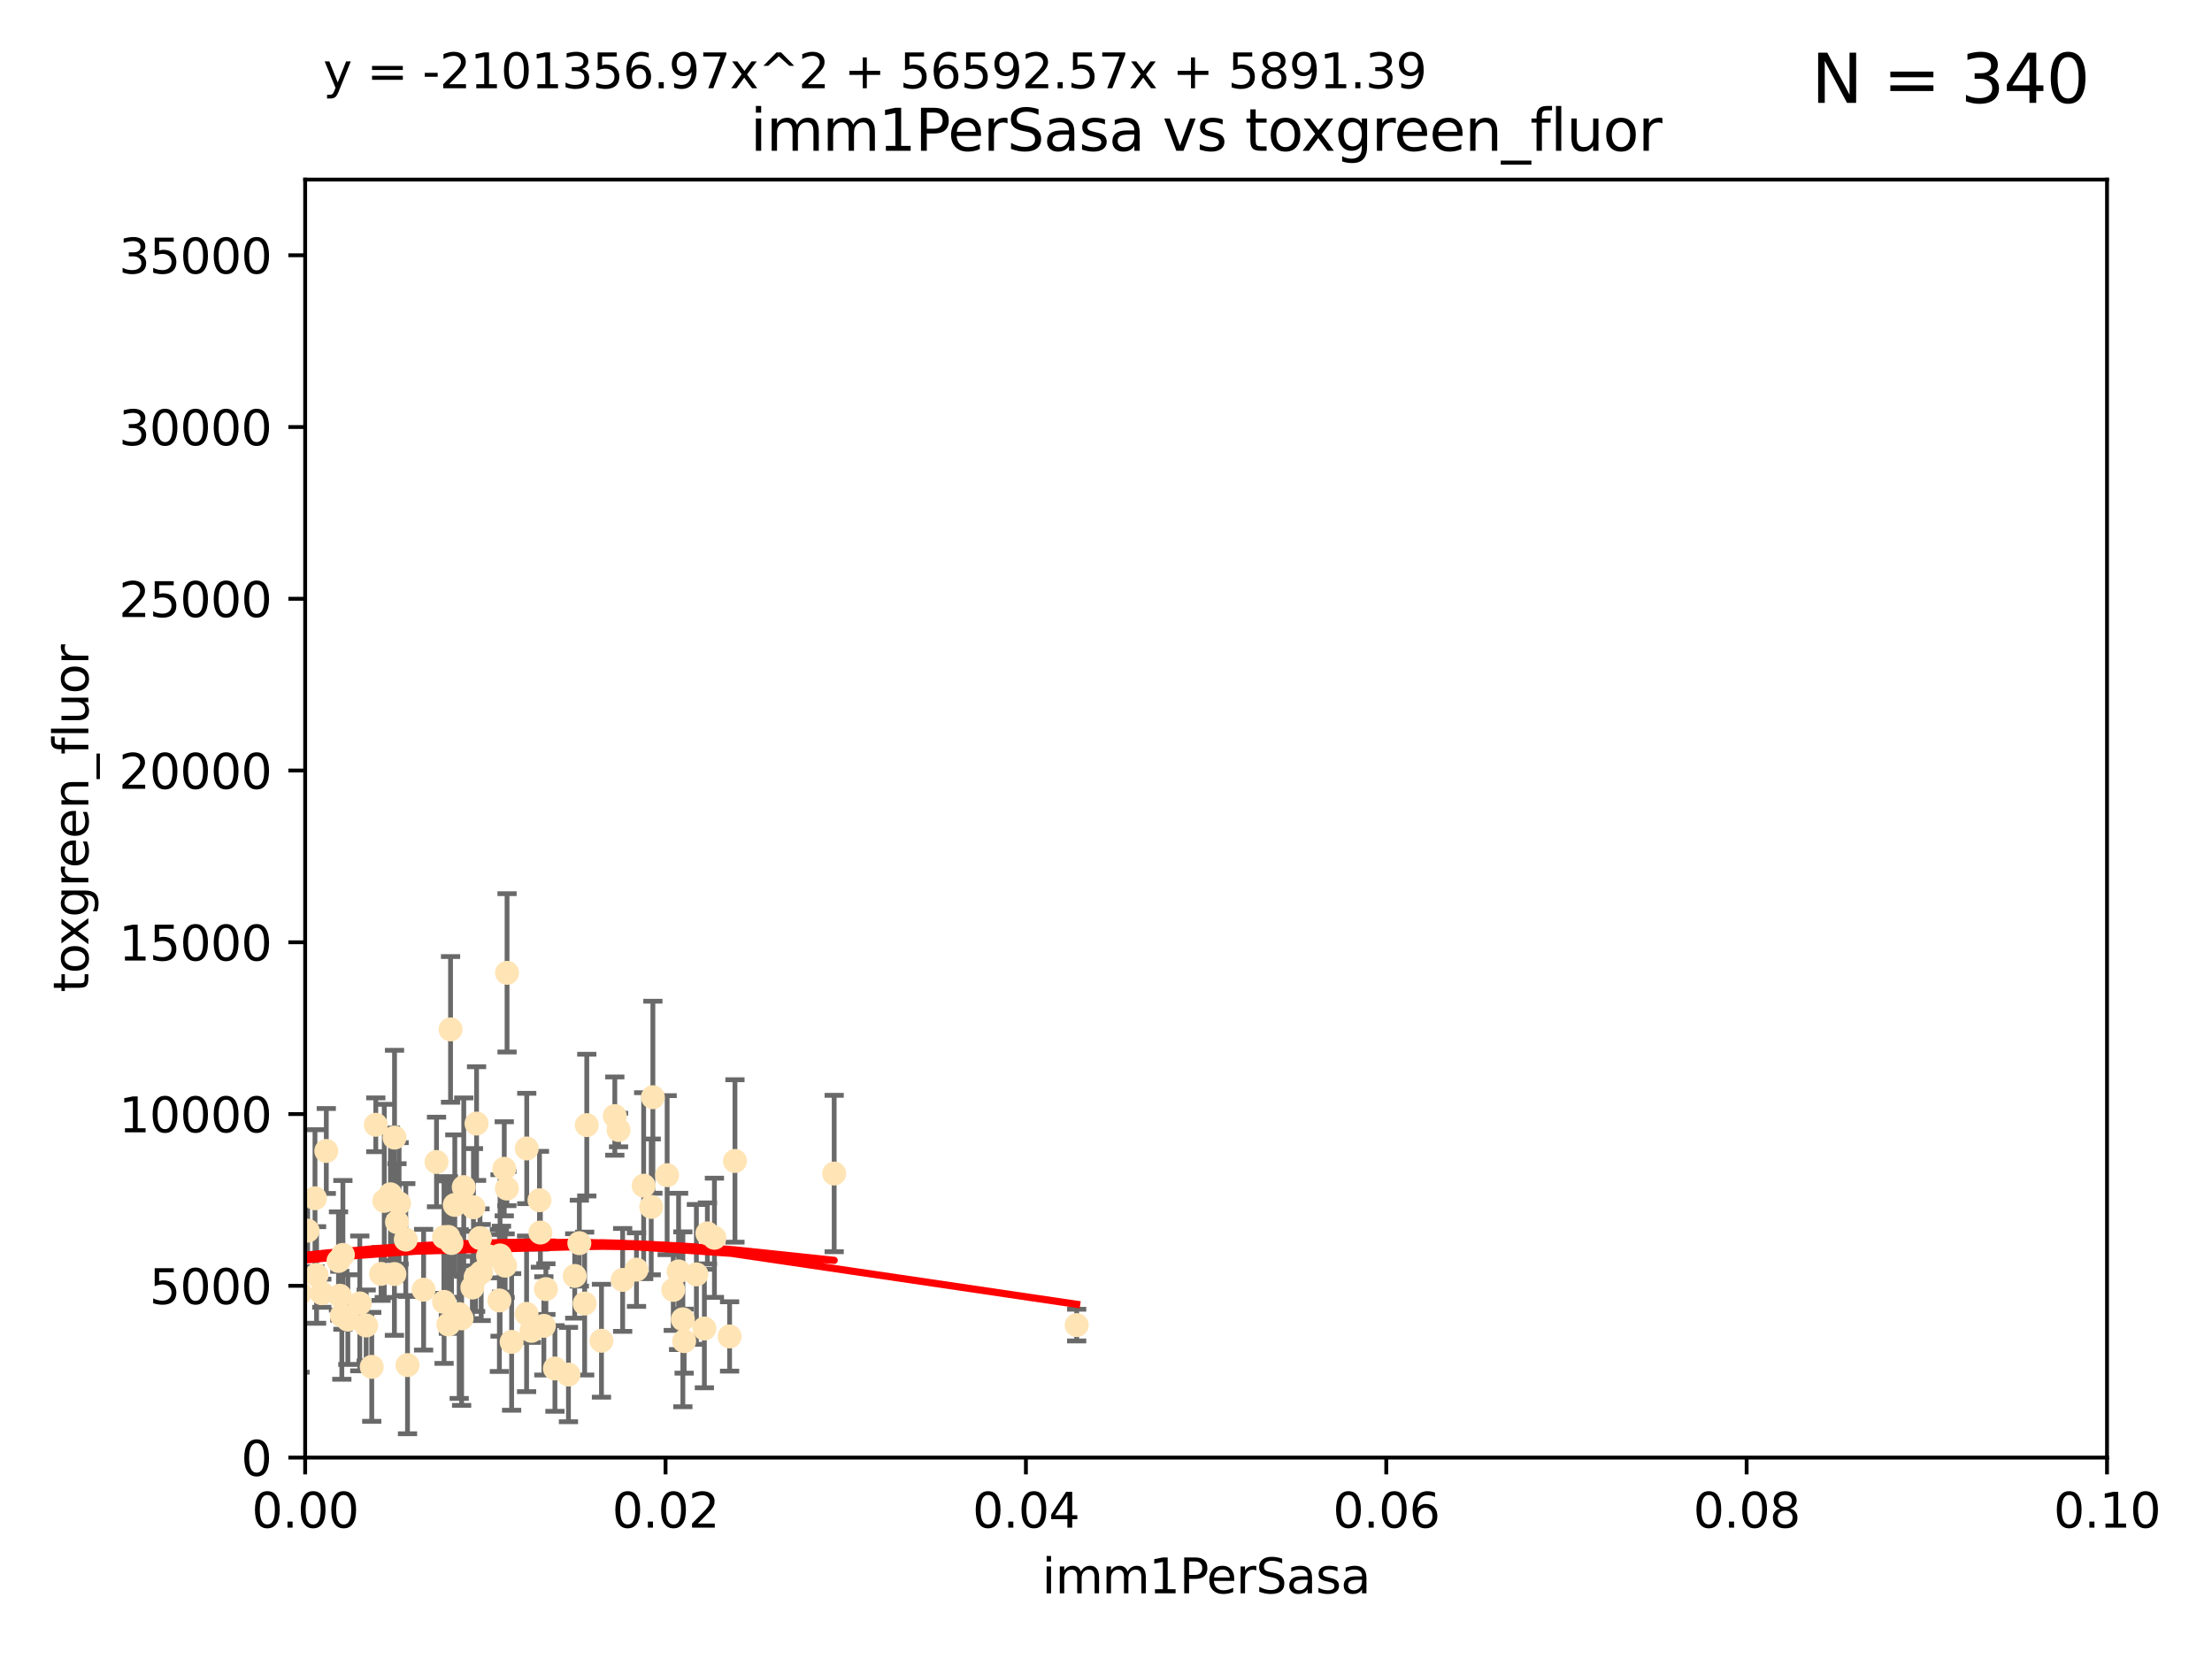 <?xml version="1.0" encoding="utf-8" standalone="no"?>
<!DOCTYPE svg PUBLIC "-//W3C//DTD SVG 1.1//EN"
  "http://www.w3.org/Graphics/SVG/1.1/DTD/svg11.dtd">
<svg xmlns:xlink="http://www.w3.org/1999/xlink" width="460.8pt" height="345.6pt" viewBox="0 0 460.8 345.6" xmlns="http://www.w3.org/2000/svg" version="1.1">
 <defs>
  <style type="text/css">*{stroke-linejoin: round; stroke-linecap: butt}</style>
 </defs>
 <g id="figure_1">
  <g id="patch_1">
   <path d="M 0 345.6 
L 460.8 345.6 
L 460.8 0 
L 0 0 
z
" style="fill: #ffffff"/>
  </g>
  <g id="axes_1">
   <g id="patch_2">
    <path d="M 63.571 303.64 
L 438.93 303.64 
L 438.93 37.411 
L 63.571 37.411 
z
" style="fill: #ffffff"/>
   </g>
   <g id="PathCollection_1">
    <defs>
     <path id="mcad75e43f6" d="M 0 1.118 
C 0.297 1.118 0.581 1 0.791 0.791 
C 1 0.581 1.118 0.297 1.118 0 
C 1.118 -0.297 1 -0.581 0.791 -0.791 
C 0.581 -1 0.297 -1.118 0 -1.118 
C -0.297 -1.118 -0.581 -1 -0.791 -0.791 
C -1 -0.581 -1.118 -0.297 -1.118 0 
C -1.118 0.297 -1 0.581 -0.791 0.791 
C -0.581 1 -0.297 1.118 0 1.118 
z
" style="stroke: #ffe4b5"/>
    </defs>
    <g clip-path="url(#p315f154e6c)">
     <use xlink:href="#mcad75e43f6" x="78.287" y="234.314" style="fill: #ffe4b5; stroke: #ffe4b5"/>
     <use xlink:href="#mcad75e43f6" x="48.7" y="249.604" style="fill: #ffe4b5; stroke: #ffe4b5"/>
     <use xlink:href="#mcad75e43f6" x="67.973" y="239.766" style="fill: #ffe4b5; stroke: #ffe4b5"/>
     <use xlink:href="#mcad75e43f6" x="82.187" y="236.981" style="fill: #ffe4b5; stroke: #ffe4b5"/>
     <use xlink:href="#mcad75e43f6" x="62.506" y="269.36" style="fill: #ffe4b5; stroke: #ffe4b5"/>
     <use xlink:href="#mcad75e43f6" x="72.462" y="274.894" style="fill: #ffe4b5; stroke: #ffe4b5"/>
     <use xlink:href="#mcad75e43f6" x="51.91" y="245.211" style="fill: #ffe4b5; stroke: #ffe4b5"/>
     <use xlink:href="#mcad75e43f6" x="71.431" y="261.416" style="fill: #ffe4b5; stroke: #ffe4b5"/>
     <use xlink:href="#mcad75e43f6" x="44.252" y="263.222" style="fill: #ffe4b5; stroke: #ffe4b5"/>
     <use xlink:href="#mcad75e43f6" x="52.216" y="257.71" style="fill: #ffe4b5; stroke: #ffe4b5"/>
     <use xlink:href="#mcad75e43f6" x="60.04" y="268.289" style="fill: #ffe4b5; stroke: #ffe4b5"/>
     <use xlink:href="#mcad75e43f6" x="90.936" y="242.059" style="fill: #ffe4b5; stroke: #ffe4b5"/>
     <use xlink:href="#mcad75e43f6" x="84.532" y="258.231" style="fill: #ffe4b5; stroke: #ffe4b5"/>
     <use xlink:href="#mcad75e43f6" x="83.136" y="250.674" style="fill: #ffe4b5; stroke: #ffe4b5"/>
     <use xlink:href="#mcad75e43f6" x="48.482" y="268.243" style="fill: #ffe4b5; stroke: #ffe4b5"/>
     <use xlink:href="#mcad75e43f6" x="48.354" y="250.441" style="fill: #ffe4b5; stroke: #ffe4b5"/>
     <use xlink:href="#mcad75e43f6" x="51.527" y="270.581" style="fill: #ffe4b5; stroke: #ffe4b5"/>
     <use xlink:href="#mcad75e43f6" x="84.892" y="284.373" style="fill: #ffe4b5; stroke: #ffe4b5"/>
     <use xlink:href="#mcad75e43f6" x="71.21" y="274.038" style="fill: #ffe4b5; stroke: #ffe4b5"/>
     <use xlink:href="#mcad75e43f6" x="52.413" y="266.025" style="fill: #ffe4b5; stroke: #ffe4b5"/>
     <use xlink:href="#mcad75e43f6" x="92.496" y="257.713" style="fill: #ffe4b5; stroke: #ffe4b5"/>
     <use xlink:href="#mcad75e43f6" x="64.085" y="256.369" style="fill: #ffe4b5; stroke: #ffe4b5"/>
     <use xlink:href="#mcad75e43f6" x="48.644" y="254.565" style="fill: #ffe4b5; stroke: #ffe4b5"/>
     <use xlink:href="#mcad75e43f6" x="80.052" y="250.167" style="fill: #ffe4b5; stroke: #ffe4b5"/>
     <use xlink:href="#mcad75e43f6" x="104.172" y="261.531" style="fill: #ffe4b5; stroke: #ffe4b5"/>
     <use xlink:href="#mcad75e43f6" x="81.337" y="248.793" style="fill: #ffe4b5; stroke: #ffe4b5"/>
     <use xlink:href="#mcad75e43f6" x="67.038" y="269.401" style="fill: #ffe4b5; stroke: #ffe4b5"/>
     <use xlink:href="#mcad75e43f6" x="82.702" y="254.587" style="fill: #ffe4b5; stroke: #ffe4b5"/>
     <use xlink:href="#mcad75e43f6" x="54.243" y="268.876" style="fill: #ffe4b5; stroke: #ffe4b5"/>
     <use xlink:href="#mcad75e43f6" x="56.319" y="282.496" style="fill: #ffe4b5; stroke: #ffe4b5"/>
     <use xlink:href="#mcad75e43f6" x="93.405" y="275.912" style="fill: #ffe4b5; stroke: #ffe4b5"/>
     <use xlink:href="#mcad75e43f6" x="60.187" y="245.241" style="fill: #ffe4b5; stroke: #ffe4b5"/>
     <use xlink:href="#mcad75e43f6" x="77.443" y="284.744" style="fill: #ffe4b5; stroke: #ffe4b5"/>
     <use xlink:href="#mcad75e43f6" x="38.993" y="266.743" style="fill: #ffe4b5; stroke: #ffe4b5"/>
     <use xlink:href="#mcad75e43f6" x="101.664" y="261.678" style="fill: #ffe4b5; stroke: #ffe4b5"/>
     <use xlink:href="#mcad75e43f6" x="128.077" y="232.498" style="fill: #ffe4b5; stroke: #ffe4b5"/>
     <use xlink:href="#mcad75e43f6" x="96.609" y="247.3" style="fill: #ffe4b5; stroke: #ffe4b5"/>
     <use xlink:href="#mcad75e43f6" x="106.582" y="279.543" style="fill: #ffe4b5; stroke: #ffe4b5"/>
     <use xlink:href="#mcad75e43f6" x="95.659" y="273.749" style="fill: #ffe4b5; stroke: #ffe4b5"/>
     <use xlink:href="#mcad75e43f6" x="70.515" y="262.681" style="fill: #ffe4b5; stroke: #ffe4b5"/>
     <use xlink:href="#mcad75e43f6" x="100.241" y="265.089" style="fill: #ffe4b5; stroke: #ffe4b5"/>
     <use xlink:href="#mcad75e43f6" x="65.618" y="249.62" style="fill: #ffe4b5; stroke: #ffe4b5"/>
     <use xlink:href="#mcad75e43f6" x="125.296" y="279.303" style="fill: #ffe4b5; stroke: #ffe4b5"/>
     <use xlink:href="#mcad75e43f6" x="129.712" y="266.628" style="fill: #ffe4b5; stroke: #ffe4b5"/>
     <use xlink:href="#mcad75e43f6" x="99.991" y="257.919" style="fill: #ffe4b5; stroke: #ffe4b5"/>
     <use xlink:href="#mcad75e43f6" x="74.95" y="271.523" style="fill: #ffe4b5; stroke: #ffe4b5"/>
     <use xlink:href="#mcad75e43f6" x="138.977" y="244.811" style="fill: #ffe4b5; stroke: #ffe4b5"/>
     <use xlink:href="#mcad75e43f6" x="128.858" y="235.4" style="fill: #ffe4b5; stroke: #ffe4b5"/>
     <use xlink:href="#mcad75e43f6" x="99.275" y="234.064" style="fill: #ffe4b5; stroke: #ffe4b5"/>
     <use xlink:href="#mcad75e43f6" x="65.944" y="265.598" style="fill: #ffe4b5; stroke: #ffe4b5"/>
     <use xlink:href="#mcad75e43f6" x="136.008" y="228.571" style="fill: #ffe4b5; stroke: #ffe4b5"/>
     <use xlink:href="#mcad75e43f6" x="93.857" y="214.438" style="fill: #ffe4b5; stroke: #ffe4b5"/>
     <use xlink:href="#mcad75e43f6" x="79.383" y="265.379" style="fill: #ffe4b5; stroke: #ffe4b5"/>
     <use xlink:href="#mcad75e43f6" x="76.28" y="276.124" style="fill: #ffe4b5; stroke: #ffe4b5"/>
     <use xlink:href="#mcad75e43f6" x="99.074" y="266.057" style="fill: #ffe4b5; stroke: #ffe4b5"/>
     <use xlink:href="#mcad75e43f6" x="105.627" y="202.659" style="fill: #ffe4b5; stroke: #ffe4b5"/>
     <use xlink:href="#mcad75e43f6" x="98.629" y="251.492" style="fill: #ffe4b5; stroke: #ffe4b5"/>
     <use xlink:href="#mcad75e43f6" x="70.795" y="269.922" style="fill: #ffe4b5; stroke: #ffe4b5"/>
     <use xlink:href="#mcad75e43f6" x="109.699" y="273.699" style="fill: #ffe4b5; stroke: #ffe4b5"/>
     <use xlink:href="#mcad75e43f6" x="112.383" y="250.031" style="fill: #ffe4b5; stroke: #ffe4b5"/>
     <use xlink:href="#mcad75e43f6" x="82.162" y="265.407" style="fill: #ffe4b5; stroke: #ffe4b5"/>
     <use xlink:href="#mcad75e43f6" x="105.047" y="243.48" style="fill: #ffe4b5; stroke: #ffe4b5"/>
     <use xlink:href="#mcad75e43f6" x="115.602" y="285.079" style="fill: #ffe4b5; stroke: #ffe4b5"/>
     <use xlink:href="#mcad75e43f6" x="113.721" y="268.544" style="fill: #ffe4b5; stroke: #ffe4b5"/>
     <use xlink:href="#mcad75e43f6" x="113.297" y="276.199" style="fill: #ffe4b5; stroke: #ffe4b5"/>
     <use xlink:href="#mcad75e43f6" x="98.399" y="268.214" style="fill: #ffe4b5; stroke: #ffe4b5"/>
     <use xlink:href="#mcad75e43f6" x="88.246" y="268.668" style="fill: #ffe4b5; stroke: #ffe4b5"/>
     <use xlink:href="#mcad75e43f6" x="121.793" y="271.555" style="fill: #ffe4b5; stroke: #ffe4b5"/>
     <use xlink:href="#mcad75e43f6" x="94.744" y="251.005" style="fill: #ffe4b5; stroke: #ffe4b5"/>
     <use xlink:href="#mcad75e43f6" x="92.512" y="271.205" style="fill: #ffe4b5; stroke: #ffe4b5"/>
     <use xlink:href="#mcad75e43f6" x="105.23" y="263.663" style="fill: #ffe4b5; stroke: #ffe4b5"/>
     <use xlink:href="#mcad75e43f6" x="96.164" y="274.638" style="fill: #ffe4b5; stroke: #ffe4b5"/>
     <use xlink:href="#mcad75e43f6" x="94.062" y="258.942" style="fill: #ffe4b5; stroke: #ffe4b5"/>
     <use xlink:href="#mcad75e43f6" x="119.725" y="265.805" style="fill: #ffe4b5; stroke: #ffe4b5"/>
     <use xlink:href="#mcad75e43f6" x="122.236" y="234.377" style="fill: #ffe4b5; stroke: #ffe4b5"/>
     <use xlink:href="#mcad75e43f6" x="104.465" y="262.303" style="fill: #ffe4b5; stroke: #ffe4b5"/>
     <use xlink:href="#mcad75e43f6" x="148.828" y="257.851" style="fill: #ffe4b5; stroke: #ffe4b5"/>
     <use xlink:href="#mcad75e43f6" x="120.687" y="258.972" style="fill: #ffe4b5; stroke: #ffe4b5"/>
     <use xlink:href="#mcad75e43f6" x="132.594" y="264.488" style="fill: #ffe4b5; stroke: #ffe4b5"/>
     <use xlink:href="#mcad75e43f6" x="141.361" y="264.857" style="fill: #ffe4b5; stroke: #ffe4b5"/>
     <use xlink:href="#mcad75e43f6" x="105.59" y="247.597" style="fill: #ffe4b5; stroke: #ffe4b5"/>
     <use xlink:href="#mcad75e43f6" x="112.571" y="256.763" style="fill: #ffe4b5; stroke: #ffe4b5"/>
     <use xlink:href="#mcad75e43f6" x="47.299" y="278.948" style="fill: #ffe4b5; stroke: #ffe4b5"/>
     <use xlink:href="#mcad75e43f6" x="93.406" y="257.675" style="fill: #ffe4b5; stroke: #ffe4b5"/>
     <use xlink:href="#mcad75e43f6" x="146.736" y="276.752" style="fill: #ffe4b5; stroke: #ffe4b5"/>
     <use xlink:href="#mcad75e43f6" x="104.031" y="270.906" style="fill: #ffe4b5; stroke: #ffe4b5"/>
     <use xlink:href="#mcad75e43f6" x="142.522" y="279.382" style="fill: #ffe4b5; stroke: #ffe4b5"/>
     <use xlink:href="#mcad75e43f6" x="140.255" y="268.702" style="fill: #ffe4b5; stroke: #ffe4b5"/>
     <use xlink:href="#mcad75e43f6" x="145.074" y="265.481" style="fill: #ffe4b5; stroke: #ffe4b5"/>
     <use xlink:href="#mcad75e43f6" x="134.086" y="247" style="fill: #ffe4b5; stroke: #ffe4b5"/>
     <use xlink:href="#mcad75e43f6" x="109.731" y="239.247" style="fill: #ffe4b5; stroke: #ffe4b5"/>
     <use xlink:href="#mcad75e43f6" x="151.99" y="278.408" style="fill: #ffe4b5; stroke: #ffe4b5"/>
     <use xlink:href="#mcad75e43f6" x="147.362" y="256.933" style="fill: #ffe4b5; stroke: #ffe4b5"/>
     <use xlink:href="#mcad75e43f6" x="110.707" y="277.241" style="fill: #ffe4b5; stroke: #ffe4b5"/>
     <use xlink:href="#mcad75e43f6" x="135.661" y="251.422" style="fill: #ffe4b5; stroke: #ffe4b5"/>
     <use xlink:href="#mcad75e43f6" x="153.106" y="241.85" style="fill: #ffe4b5; stroke: #ffe4b5"/>
     <use xlink:href="#mcad75e43f6" x="173.776" y="244.466" style="fill: #ffe4b5; stroke: #ffe4b5"/>
     <use xlink:href="#mcad75e43f6" x="118.419" y="286.345" style="fill: #ffe4b5; stroke: #ffe4b5"/>
     <use xlink:href="#mcad75e43f6" x="142.252" y="274.836" style="fill: #ffe4b5; stroke: #ffe4b5"/>
     <use xlink:href="#mcad75e43f6" x="224.289" y="276.042" style="fill: #ffe4b5; stroke: #ffe4b5"/>
    </g>
   </g>
   <g id="matplotlib.axis_1">
    <g id="xtick_1">
     <g id="line2d_1">
      <defs>
       <path id="m4b629b71a4" d="M 0 0 
L 0 3.5 
" style="stroke: #000000; stroke-width: 0.8"/>
      </defs>
      <g>
       <use xlink:href="#m4b629b71a4" x="63.571" y="303.64" style="stroke: #000000; stroke-width: 0.8"/>
      </g>
     </g>
     <g id="text_1">
      <!-- 0.00 -->
      <g transform="translate(52.438 318.238)scale(0.1 -0.1)">
       <defs>
        <path id="DejaVuSans-30" d="M 2034 4250 
Q 1547 4250 1301 3770 
Q 1056 3291 1056 2328 
Q 1056 1369 1301 889 
Q 1547 409 2034 409 
Q 2525 409 2770 889 
Q 3016 1369 3016 2328 
Q 3016 3291 2770 3770 
Q 2525 4250 2034 4250 
z
M 2034 4750 
Q 2819 4750 3233 4129 
Q 3647 3509 3647 2328 
Q 3647 1150 3233 529 
Q 2819 -91 2034 -91 
Q 1250 -91 836 529 
Q 422 1150 422 2328 
Q 422 3509 836 4129 
Q 1250 4750 2034 4750 
z
" transform="scale(0.016)"/>
        <path id="DejaVuSans-2e" d="M 684 794 
L 1344 794 
L 1344 0 
L 684 0 
L 684 794 
z
" transform="scale(0.016)"/>
       </defs>
       <use xlink:href="#DejaVuSans-30"/>
       <use xlink:href="#DejaVuSans-2e" x="63.623"/>
       <use xlink:href="#DejaVuSans-30" x="95.41"/>
       <use xlink:href="#DejaVuSans-30" x="159.033"/>
      </g>
     </g>
    </g>
    <g id="xtick_2">
     <g id="line2d_2">
      <g>
       <use xlink:href="#m4b629b71a4" x="138.643" y="303.64" style="stroke: #000000; stroke-width: 0.8"/>
      </g>
     </g>
     <g id="text_2">
      <!-- 0.02 -->
      <g transform="translate(127.51 318.238)scale(0.1 -0.1)">
       <defs>
        <path id="DejaVuSans-32" d="M 1228 531 
L 3431 531 
L 3431 0 
L 469 0 
L 469 531 
Q 828 903 1448 1529 
Q 2069 2156 2228 2338 
Q 2531 2678 2651 2914 
Q 2772 3150 2772 3378 
Q 2772 3750 2511 3984 
Q 2250 4219 1831 4219 
Q 1534 4219 1204 4116 
Q 875 4013 500 3803 
L 500 4441 
Q 881 4594 1212 4672 
Q 1544 4750 1819 4750 
Q 2544 4750 2975 4387 
Q 3406 4025 3406 3419 
Q 3406 3131 3298 2873 
Q 3191 2616 2906 2266 
Q 2828 2175 2409 1742 
Q 1991 1309 1228 531 
z
" transform="scale(0.016)"/>
       </defs>
       <use xlink:href="#DejaVuSans-30"/>
       <use xlink:href="#DejaVuSans-2e" x="63.623"/>
       <use xlink:href="#DejaVuSans-30" x="95.41"/>
       <use xlink:href="#DejaVuSans-32" x="159.033"/>
      </g>
     </g>
    </g>
    <g id="xtick_3">
     <g id="line2d_3">
      <g>
       <use xlink:href="#m4b629b71a4" x="213.715" y="303.64" style="stroke: #000000; stroke-width: 0.8"/>
      </g>
     </g>
     <g id="text_3">
      <!-- 0.04 -->
      <g transform="translate(202.582 318.238)scale(0.1 -0.1)">
       <defs>
        <path id="DejaVuSans-34" d="M 2419 4116 
L 825 1625 
L 2419 1625 
L 2419 4116 
z
M 2253 4666 
L 3047 4666 
L 3047 1625 
L 3713 1625 
L 3713 1100 
L 3047 1100 
L 3047 0 
L 2419 0 
L 2419 1100 
L 313 1100 
L 313 1709 
L 2253 4666 
z
" transform="scale(0.016)"/>
       </defs>
       <use xlink:href="#DejaVuSans-30"/>
       <use xlink:href="#DejaVuSans-2e" x="63.623"/>
       <use xlink:href="#DejaVuSans-30" x="95.41"/>
       <use xlink:href="#DejaVuSans-34" x="159.033"/>
      </g>
     </g>
    </g>
    <g id="xtick_4">
     <g id="line2d_4">
      <g>
       <use xlink:href="#m4b629b71a4" x="288.786" y="303.64" style="stroke: #000000; stroke-width: 0.8"/>
      </g>
     </g>
     <g id="text_4">
      <!-- 0.06 -->
      <g transform="translate(277.654 318.238)scale(0.1 -0.1)">
       <defs>
        <path id="DejaVuSans-36" d="M 2113 2584 
Q 1688 2584 1439 2293 
Q 1191 2003 1191 1497 
Q 1191 994 1439 701 
Q 1688 409 2113 409 
Q 2538 409 2786 701 
Q 3034 994 3034 1497 
Q 3034 2003 2786 2293 
Q 2538 2584 2113 2584 
z
M 3366 4563 
L 3366 3988 
Q 3128 4100 2886 4159 
Q 2644 4219 2406 4219 
Q 1781 4219 1451 3797 
Q 1122 3375 1075 2522 
Q 1259 2794 1537 2939 
Q 1816 3084 2150 3084 
Q 2853 3084 3261 2657 
Q 3669 2231 3669 1497 
Q 3669 778 3244 343 
Q 2819 -91 2113 -91 
Q 1303 -91 875 529 
Q 447 1150 447 2328 
Q 447 3434 972 4092 
Q 1497 4750 2381 4750 
Q 2619 4750 2861 4703 
Q 3103 4656 3366 4563 
z
" transform="scale(0.016)"/>
       </defs>
       <use xlink:href="#DejaVuSans-30"/>
       <use xlink:href="#DejaVuSans-2e" x="63.623"/>
       <use xlink:href="#DejaVuSans-30" x="95.41"/>
       <use xlink:href="#DejaVuSans-36" x="159.033"/>
      </g>
     </g>
    </g>
    <g id="xtick_5">
     <g id="line2d_5">
      <g>
       <use xlink:href="#m4b629b71a4" x="363.858" y="303.64" style="stroke: #000000; stroke-width: 0.8"/>
      </g>
     </g>
     <g id="text_5">
      <!-- 0.08 -->
      <g transform="translate(352.725 318.238)scale(0.1 -0.1)">
       <defs>
        <path id="DejaVuSans-38" d="M 2034 2216 
Q 1584 2216 1326 1975 
Q 1069 1734 1069 1313 
Q 1069 891 1326 650 
Q 1584 409 2034 409 
Q 2484 409 2743 651 
Q 3003 894 3003 1313 
Q 3003 1734 2745 1975 
Q 2488 2216 2034 2216 
z
M 1403 2484 
Q 997 2584 770 2862 
Q 544 3141 544 3541 
Q 544 4100 942 4425 
Q 1341 4750 2034 4750 
Q 2731 4750 3128 4425 
Q 3525 4100 3525 3541 
Q 3525 3141 3298 2862 
Q 3072 2584 2669 2484 
Q 3125 2378 3379 2068 
Q 3634 1759 3634 1313 
Q 3634 634 3220 271 
Q 2806 -91 2034 -91 
Q 1263 -91 848 271 
Q 434 634 434 1313 
Q 434 1759 690 2068 
Q 947 2378 1403 2484 
z
M 1172 3481 
Q 1172 3119 1398 2916 
Q 1625 2713 2034 2713 
Q 2441 2713 2670 2916 
Q 2900 3119 2900 3481 
Q 2900 3844 2670 4047 
Q 2441 4250 2034 4250 
Q 1625 4250 1398 4047 
Q 1172 3844 1172 3481 
z
" transform="scale(0.016)"/>
       </defs>
       <use xlink:href="#DejaVuSans-30"/>
       <use xlink:href="#DejaVuSans-2e" x="63.623"/>
       <use xlink:href="#DejaVuSans-30" x="95.41"/>
       <use xlink:href="#DejaVuSans-38" x="159.033"/>
      </g>
     </g>
    </g>
    <g id="xtick_6">
     <g id="line2d_6">
      <g>
       <use xlink:href="#m4b629b71a4" x="438.93" y="303.64" style="stroke: #000000; stroke-width: 0.8"/>
      </g>
     </g>
     <g id="text_6">
      <!-- 0.10 -->
      <g transform="translate(427.797 318.238)scale(0.1 -0.1)">
       <defs>
        <path id="DejaVuSans-31" d="M 794 531 
L 1825 531 
L 1825 4091 
L 703 3866 
L 703 4441 
L 1819 4666 
L 2450 4666 
L 2450 531 
L 3481 531 
L 3481 0 
L 794 0 
L 794 531 
z
" transform="scale(0.016)"/>
       </defs>
       <use xlink:href="#DejaVuSans-30"/>
       <use xlink:href="#DejaVuSans-2e" x="63.623"/>
       <use xlink:href="#DejaVuSans-31" x="95.41"/>
       <use xlink:href="#DejaVuSans-30" x="159.033"/>
      </g>
     </g>
    </g>
    <g id="text_7">
     <!-- imm1PerSasa -->
     <g transform="translate(217.067 331.917)scale(0.1 -0.1)">
      <defs>
       <path id="DejaVuSans-69" d="M 603 3500 
L 1178 3500 
L 1178 0 
L 603 0 
L 603 3500 
z
M 603 4863 
L 1178 4863 
L 1178 4134 
L 603 4134 
L 603 4863 
z
" transform="scale(0.016)"/>
       <path id="DejaVuSans-6d" d="M 3328 2828 
Q 3544 3216 3844 3400 
Q 4144 3584 4550 3584 
Q 5097 3584 5394 3201 
Q 5691 2819 5691 2113 
L 5691 0 
L 5113 0 
L 5113 2094 
Q 5113 2597 4934 2840 
Q 4756 3084 4391 3084 
Q 3944 3084 3684 2787 
Q 3425 2491 3425 1978 
L 3425 0 
L 2847 0 
L 2847 2094 
Q 2847 2600 2669 2842 
Q 2491 3084 2119 3084 
Q 1678 3084 1418 2786 
Q 1159 2488 1159 1978 
L 1159 0 
L 581 0 
L 581 3500 
L 1159 3500 
L 1159 2956 
Q 1356 3278 1631 3431 
Q 1906 3584 2284 3584 
Q 2666 3584 2933 3390 
Q 3200 3197 3328 2828 
z
" transform="scale(0.016)"/>
       <path id="DejaVuSans-50" d="M 1259 4147 
L 1259 2394 
L 2053 2394 
Q 2494 2394 2734 2622 
Q 2975 2850 2975 3272 
Q 2975 3691 2734 3919 
Q 2494 4147 2053 4147 
L 1259 4147 
z
M 628 4666 
L 2053 4666 
Q 2838 4666 3239 4311 
Q 3641 3956 3641 3272 
Q 3641 2581 3239 2228 
Q 2838 1875 2053 1875 
L 1259 1875 
L 1259 0 
L 628 0 
L 628 4666 
z
" transform="scale(0.016)"/>
       <path id="DejaVuSans-65" d="M 3597 1894 
L 3597 1613 
L 953 1613 
Q 991 1019 1311 708 
Q 1631 397 2203 397 
Q 2534 397 2845 478 
Q 3156 559 3463 722 
L 3463 178 
Q 3153 47 2828 -22 
Q 2503 -91 2169 -91 
Q 1331 -91 842 396 
Q 353 884 353 1716 
Q 353 2575 817 3079 
Q 1281 3584 2069 3584 
Q 2775 3584 3186 3129 
Q 3597 2675 3597 1894 
z
M 3022 2063 
Q 3016 2534 2758 2815 
Q 2500 3097 2075 3097 
Q 1594 3097 1305 2825 
Q 1016 2553 972 2059 
L 3022 2063 
z
" transform="scale(0.016)"/>
       <path id="DejaVuSans-72" d="M 2631 2963 
Q 2534 3019 2420 3045 
Q 2306 3072 2169 3072 
Q 1681 3072 1420 2755 
Q 1159 2438 1159 1844 
L 1159 0 
L 581 0 
L 581 3500 
L 1159 3500 
L 1159 2956 
Q 1341 3275 1631 3429 
Q 1922 3584 2338 3584 
Q 2397 3584 2469 3576 
Q 2541 3569 2628 3553 
L 2631 2963 
z
" transform="scale(0.016)"/>
       <path id="DejaVuSans-53" d="M 3425 4513 
L 3425 3897 
Q 3066 4069 2747 4153 
Q 2428 4238 2131 4238 
Q 1616 4238 1336 4038 
Q 1056 3838 1056 3469 
Q 1056 3159 1242 3001 
Q 1428 2844 1947 2747 
L 2328 2669 
Q 3034 2534 3370 2195 
Q 3706 1856 3706 1288 
Q 3706 609 3251 259 
Q 2797 -91 1919 -91 
Q 1588 -91 1214 -16 
Q 841 59 441 206 
L 441 856 
Q 825 641 1194 531 
Q 1563 422 1919 422 
Q 2459 422 2753 634 
Q 3047 847 3047 1241 
Q 3047 1584 2836 1778 
Q 2625 1972 2144 2069 
L 1759 2144 
Q 1053 2284 737 2584 
Q 422 2884 422 3419 
Q 422 4038 858 4394 
Q 1294 4750 2059 4750 
Q 2388 4750 2728 4690 
Q 3069 4631 3425 4513 
z
" transform="scale(0.016)"/>
       <path id="DejaVuSans-61" d="M 2194 1759 
Q 1497 1759 1228 1600 
Q 959 1441 959 1056 
Q 959 750 1161 570 
Q 1363 391 1709 391 
Q 2188 391 2477 730 
Q 2766 1069 2766 1631 
L 2766 1759 
L 2194 1759 
z
M 3341 1997 
L 3341 0 
L 2766 0 
L 2766 531 
Q 2569 213 2275 61 
Q 1981 -91 1556 -91 
Q 1019 -91 701 211 
Q 384 513 384 1019 
Q 384 1609 779 1909 
Q 1175 2209 1959 2209 
L 2766 2209 
L 2766 2266 
Q 2766 2663 2505 2880 
Q 2244 3097 1772 3097 
Q 1472 3097 1187 3025 
Q 903 2953 641 2809 
L 641 3341 
Q 956 3463 1253 3523 
Q 1550 3584 1831 3584 
Q 2591 3584 2966 3190 
Q 3341 2797 3341 1997 
z
" transform="scale(0.016)"/>
       <path id="DejaVuSans-73" d="M 2834 3397 
L 2834 2853 
Q 2591 2978 2328 3040 
Q 2066 3103 1784 3103 
Q 1356 3103 1142 2972 
Q 928 2841 928 2578 
Q 928 2378 1081 2264 
Q 1234 2150 1697 2047 
L 1894 2003 
Q 2506 1872 2764 1633 
Q 3022 1394 3022 966 
Q 3022 478 2636 193 
Q 2250 -91 1575 -91 
Q 1294 -91 989 -36 
Q 684 19 347 128 
L 347 722 
Q 666 556 975 473 
Q 1284 391 1588 391 
Q 1994 391 2212 530 
Q 2431 669 2431 922 
Q 2431 1156 2273 1281 
Q 2116 1406 1581 1522 
L 1381 1569 
Q 847 1681 609 1914 
Q 372 2147 372 2553 
Q 372 3047 722 3315 
Q 1072 3584 1716 3584 
Q 2034 3584 2315 3537 
Q 2597 3491 2834 3397 
z
" transform="scale(0.016)"/>
      </defs>
      <use xlink:href="#DejaVuSans-69"/>
      <use xlink:href="#DejaVuSans-6d" x="27.783"/>
      <use xlink:href="#DejaVuSans-6d" x="125.195"/>
      <use xlink:href="#DejaVuSans-31" x="222.607"/>
      <use xlink:href="#DejaVuSans-50" x="286.23"/>
      <use xlink:href="#DejaVuSans-65" x="342.908"/>
      <use xlink:href="#DejaVuSans-72" x="404.432"/>
      <use xlink:href="#DejaVuSans-53" x="445.545"/>
      <use xlink:href="#DejaVuSans-61" x="509.021"/>
      <use xlink:href="#DejaVuSans-73" x="570.301"/>
      <use xlink:href="#DejaVuSans-61" x="622.4"/>
     </g>
    </g>
   </g>
   <g id="matplotlib.axis_2">
    <g id="ytick_1">
     <g id="line2d_7">
      <defs>
       <path id="m73b6e61ba7" d="M 0 0 
L -3.5 0 
" style="stroke: #000000; stroke-width: 0.8"/>
      </defs>
      <g>
       <use xlink:href="#m73b6e61ba7" x="63.571" y="303.64" style="stroke: #000000; stroke-width: 0.8"/>
      </g>
     </g>
     <g id="text_8">
      <!-- 0 -->
      <g transform="translate(50.209 307.439)scale(0.1 -0.1)">
       <use xlink:href="#DejaVuSans-30"/>
      </g>
     </g>
    </g>
    <g id="ytick_2">
     <g id="line2d_8">
      <g>
       <use xlink:href="#m73b6e61ba7" x="63.571" y="267.859" style="stroke: #000000; stroke-width: 0.8"/>
      </g>
     </g>
     <g id="text_9">
      <!-- 5000 -->
      <g transform="translate(31.121 271.658)scale(0.1 -0.1)">
       <defs>
        <path id="DejaVuSans-35" d="M 691 4666 
L 3169 4666 
L 3169 4134 
L 1269 4134 
L 1269 2991 
Q 1406 3038 1543 3061 
Q 1681 3084 1819 3084 
Q 2600 3084 3056 2656 
Q 3513 2228 3513 1497 
Q 3513 744 3044 326 
Q 2575 -91 1722 -91 
Q 1428 -91 1123 -41 
Q 819 9 494 109 
L 494 744 
Q 775 591 1075 516 
Q 1375 441 1709 441 
Q 2250 441 2565 725 
Q 2881 1009 2881 1497 
Q 2881 1984 2565 2268 
Q 2250 2553 1709 2553 
Q 1456 2553 1204 2497 
Q 953 2441 691 2322 
L 691 4666 
z
" transform="scale(0.016)"/>
       </defs>
       <use xlink:href="#DejaVuSans-35"/>
       <use xlink:href="#DejaVuSans-30" x="63.623"/>
       <use xlink:href="#DejaVuSans-30" x="127.246"/>
       <use xlink:href="#DejaVuSans-30" x="190.869"/>
      </g>
     </g>
    </g>
    <g id="ytick_3">
     <g id="line2d_9">
      <g>
       <use xlink:href="#m73b6e61ba7" x="63.571" y="232.078" style="stroke: #000000; stroke-width: 0.8"/>
      </g>
     </g>
     <g id="text_10">
      <!-- 10000 -->
      <g transform="translate(24.759 235.878)scale(0.1 -0.1)">
       <use xlink:href="#DejaVuSans-31"/>
       <use xlink:href="#DejaVuSans-30" x="63.623"/>
       <use xlink:href="#DejaVuSans-30" x="127.246"/>
       <use xlink:href="#DejaVuSans-30" x="190.869"/>
       <use xlink:href="#DejaVuSans-30" x="254.492"/>
      </g>
     </g>
    </g>
    <g id="ytick_4">
     <g id="line2d_10">
      <g>
       <use xlink:href="#m73b6e61ba7" x="63.571" y="196.298" style="stroke: #000000; stroke-width: 0.8"/>
      </g>
     </g>
     <g id="text_11">
      <!-- 15000 -->
      <g transform="translate(24.759 200.097)scale(0.1 -0.1)">
       <use xlink:href="#DejaVuSans-31"/>
       <use xlink:href="#DejaVuSans-35" x="63.623"/>
       <use xlink:href="#DejaVuSans-30" x="127.246"/>
       <use xlink:href="#DejaVuSans-30" x="190.869"/>
       <use xlink:href="#DejaVuSans-30" x="254.492"/>
      </g>
     </g>
    </g>
    <g id="ytick_5">
     <g id="line2d_11">
      <g>
       <use xlink:href="#m73b6e61ba7" x="63.571" y="160.517" style="stroke: #000000; stroke-width: 0.8"/>
      </g>
     </g>
     <g id="text_12">
      <!-- 20000 -->
      <g transform="translate(24.759 164.316)scale(0.1 -0.1)">
       <use xlink:href="#DejaVuSans-32"/>
       <use xlink:href="#DejaVuSans-30" x="63.623"/>
       <use xlink:href="#DejaVuSans-30" x="127.246"/>
       <use xlink:href="#DejaVuSans-30" x="190.869"/>
       <use xlink:href="#DejaVuSans-30" x="254.492"/>
      </g>
     </g>
    </g>
    <g id="ytick_6">
     <g id="line2d_12">
      <g>
       <use xlink:href="#m73b6e61ba7" x="63.571" y="124.736" style="stroke: #000000; stroke-width: 0.8"/>
      </g>
     </g>
     <g id="text_13">
      <!-- 25000 -->
      <g transform="translate(24.759 128.535)scale(0.1 -0.1)">
       <use xlink:href="#DejaVuSans-32"/>
       <use xlink:href="#DejaVuSans-35" x="63.623"/>
       <use xlink:href="#DejaVuSans-30" x="127.246"/>
       <use xlink:href="#DejaVuSans-30" x="190.869"/>
       <use xlink:href="#DejaVuSans-30" x="254.492"/>
      </g>
     </g>
    </g>
    <g id="ytick_7">
     <g id="line2d_13">
      <g>
       <use xlink:href="#m73b6e61ba7" x="63.571" y="88.955" style="stroke: #000000; stroke-width: 0.8"/>
      </g>
     </g>
     <g id="text_14">
      <!-- 30000 -->
      <g transform="translate(24.759 92.754)scale(0.1 -0.1)">
       <defs>
        <path id="DejaVuSans-33" d="M 2597 2516 
Q 3050 2419 3304 2112 
Q 3559 1806 3559 1356 
Q 3559 666 3084 287 
Q 2609 -91 1734 -91 
Q 1441 -91 1130 -33 
Q 819 25 488 141 
L 488 750 
Q 750 597 1062 519 
Q 1375 441 1716 441 
Q 2309 441 2620 675 
Q 2931 909 2931 1356 
Q 2931 1769 2642 2001 
Q 2353 2234 1838 2234 
L 1294 2234 
L 1294 2753 
L 1863 2753 
Q 2328 2753 2575 2939 
Q 2822 3125 2822 3475 
Q 2822 3834 2567 4026 
Q 2313 4219 1838 4219 
Q 1578 4219 1281 4162 
Q 984 4106 628 3988 
L 628 4550 
Q 988 4650 1302 4700 
Q 1616 4750 1894 4750 
Q 2613 4750 3031 4423 
Q 3450 4097 3450 3541 
Q 3450 3153 3228 2886 
Q 3006 2619 2597 2516 
z
" transform="scale(0.016)"/>
       </defs>
       <use xlink:href="#DejaVuSans-33"/>
       <use xlink:href="#DejaVuSans-30" x="63.623"/>
       <use xlink:href="#DejaVuSans-30" x="127.246"/>
       <use xlink:href="#DejaVuSans-30" x="190.869"/>
       <use xlink:href="#DejaVuSans-30" x="254.492"/>
      </g>
     </g>
    </g>
    <g id="ytick_8">
     <g id="line2d_14">
      <g>
       <use xlink:href="#m73b6e61ba7" x="63.571" y="53.174" style="stroke: #000000; stroke-width: 0.8"/>
      </g>
     </g>
     <g id="text_15">
      <!-- 35000 -->
      <g transform="translate(24.759 56.974)scale(0.1 -0.1)">
       <use xlink:href="#DejaVuSans-33"/>
       <use xlink:href="#DejaVuSans-35" x="63.623"/>
       <use xlink:href="#DejaVuSans-30" x="127.246"/>
       <use xlink:href="#DejaVuSans-30" x="190.869"/>
       <use xlink:href="#DejaVuSans-30" x="254.492"/>
      </g>
     </g>
    </g>
    <g id="text_16">
     <!-- toxgreen_fluor -->
     <g transform="translate(18.401 206.72)rotate(-90)scale(0.1 -0.1)">
      <defs>
       <path id="DejaVuSans-74" d="M 1172 4494 
L 1172 3500 
L 2356 3500 
L 2356 3053 
L 1172 3053 
L 1172 1153 
Q 1172 725 1289 603 
Q 1406 481 1766 481 
L 2356 481 
L 2356 0 
L 1766 0 
Q 1100 0 847 248 
Q 594 497 594 1153 
L 594 3053 
L 172 3053 
L 172 3500 
L 594 3500 
L 594 4494 
L 1172 4494 
z
" transform="scale(0.016)"/>
       <path id="DejaVuSans-6f" d="M 1959 3097 
Q 1497 3097 1228 2736 
Q 959 2375 959 1747 
Q 959 1119 1226 758 
Q 1494 397 1959 397 
Q 2419 397 2687 759 
Q 2956 1122 2956 1747 
Q 2956 2369 2687 2733 
Q 2419 3097 1959 3097 
z
M 1959 3584 
Q 2709 3584 3137 3096 
Q 3566 2609 3566 1747 
Q 3566 888 3137 398 
Q 2709 -91 1959 -91 
Q 1206 -91 779 398 
Q 353 888 353 1747 
Q 353 2609 779 3096 
Q 1206 3584 1959 3584 
z
" transform="scale(0.016)"/>
       <path id="DejaVuSans-78" d="M 3513 3500 
L 2247 1797 
L 3578 0 
L 2900 0 
L 1881 1375 
L 863 0 
L 184 0 
L 1544 1831 
L 300 3500 
L 978 3500 
L 1906 2253 
L 2834 3500 
L 3513 3500 
z
" transform="scale(0.016)"/>
       <path id="DejaVuSans-67" d="M 2906 1791 
Q 2906 2416 2648 2759 
Q 2391 3103 1925 3103 
Q 1463 3103 1205 2759 
Q 947 2416 947 1791 
Q 947 1169 1205 825 
Q 1463 481 1925 481 
Q 2391 481 2648 825 
Q 2906 1169 2906 1791 
z
M 3481 434 
Q 3481 -459 3084 -895 
Q 2688 -1331 1869 -1331 
Q 1566 -1331 1297 -1286 
Q 1028 -1241 775 -1147 
L 775 -588 
Q 1028 -725 1275 -790 
Q 1522 -856 1778 -856 
Q 2344 -856 2625 -561 
Q 2906 -266 2906 331 
L 2906 616 
Q 2728 306 2450 153 
Q 2172 0 1784 0 
Q 1141 0 747 490 
Q 353 981 353 1791 
Q 353 2603 747 3093 
Q 1141 3584 1784 3584 
Q 2172 3584 2450 3431 
Q 2728 3278 2906 2969 
L 2906 3500 
L 3481 3500 
L 3481 434 
z
" transform="scale(0.016)"/>
       <path id="DejaVuSans-6e" d="M 3513 2113 
L 3513 0 
L 2938 0 
L 2938 2094 
Q 2938 2591 2744 2837 
Q 2550 3084 2163 3084 
Q 1697 3084 1428 2787 
Q 1159 2491 1159 1978 
L 1159 0 
L 581 0 
L 581 3500 
L 1159 3500 
L 1159 2956 
Q 1366 3272 1645 3428 
Q 1925 3584 2291 3584 
Q 2894 3584 3203 3211 
Q 3513 2838 3513 2113 
z
" transform="scale(0.016)"/>
       <path id="DejaVuSans-5f" d="M 3263 -1063 
L 3263 -1509 
L -63 -1509 
L -63 -1063 
L 3263 -1063 
z
" transform="scale(0.016)"/>
       <path id="DejaVuSans-66" d="M 2375 4863 
L 2375 4384 
L 1825 4384 
Q 1516 4384 1395 4259 
Q 1275 4134 1275 3809 
L 1275 3500 
L 2222 3500 
L 2222 3053 
L 1275 3053 
L 1275 0 
L 697 0 
L 697 3053 
L 147 3053 
L 147 3500 
L 697 3500 
L 697 3744 
Q 697 4328 969 4595 
Q 1241 4863 1831 4863 
L 2375 4863 
z
" transform="scale(0.016)"/>
       <path id="DejaVuSans-6c" d="M 603 4863 
L 1178 4863 
L 1178 0 
L 603 0 
L 603 4863 
z
" transform="scale(0.016)"/>
       <path id="DejaVuSans-75" d="M 544 1381 
L 544 3500 
L 1119 3500 
L 1119 1403 
Q 1119 906 1312 657 
Q 1506 409 1894 409 
Q 2359 409 2629 706 
Q 2900 1003 2900 1516 
L 2900 3500 
L 3475 3500 
L 3475 0 
L 2900 0 
L 2900 538 
Q 2691 219 2414 64 
Q 2138 -91 1772 -91 
Q 1169 -91 856 284 
Q 544 659 544 1381 
z
M 1991 3584 
L 1991 3584 
z
" transform="scale(0.016)"/>
      </defs>
      <use xlink:href="#DejaVuSans-74"/>
      <use xlink:href="#DejaVuSans-6f" x="39.209"/>
      <use xlink:href="#DejaVuSans-78" x="97.266"/>
      <use xlink:href="#DejaVuSans-67" x="156.445"/>
      <use xlink:href="#DejaVuSans-72" x="219.922"/>
      <use xlink:href="#DejaVuSans-65" x="258.785"/>
      <use xlink:href="#DejaVuSans-65" x="320.309"/>
      <use xlink:href="#DejaVuSans-6e" x="381.832"/>
      <use xlink:href="#DejaVuSans-5f" x="445.211"/>
      <use xlink:href="#DejaVuSans-66" x="495.211"/>
      <use xlink:href="#DejaVuSans-6c" x="530.416"/>
      <use xlink:href="#DejaVuSans-75" x="558.199"/>
      <use xlink:href="#DejaVuSans-6f" x="621.578"/>
      <use xlink:href="#DejaVuSans-72" x="682.76"/>
     </g>
    </g>
   </g>
   <g id="LineCollection_1">
    <path d="M 78.287 239.92 
L 78.287 228.708 
" clip-path="url(#p315f154e6c)" style="fill: none; stroke: #696969"/>
    <path d="M 48.7 255.034 
L 48.7 244.175 
" clip-path="url(#p315f154e6c)" style="fill: none; stroke: #696969"/>
    <path d="M 67.973 248.613 
L 67.973 230.919 
" clip-path="url(#p315f154e6c)" style="fill: none; stroke: #696969"/>
    <path d="M 82.187 255.17 
L 82.187 218.793 
" clip-path="url(#p315f154e6c)" style="fill: none; stroke: #696969"/>
    <path d="M 62.506 285.866 
L 62.506 252.854 
" clip-path="url(#p315f154e6c)" style="fill: none; stroke: #696969"/>
    <path d="M 72.462 284.234 
L 72.462 265.554 
" clip-path="url(#p315f154e6c)" style="fill: none; stroke: #696969"/>
    <path d="M 51.91 255.753 
L 51.91 234.668 
" clip-path="url(#p315f154e6c)" style="fill: none; stroke: #696969"/>
    <path d="M 71.431 276.91 
L 71.431 245.921 
" clip-path="url(#p315f154e6c)" style="fill: none; stroke: #696969"/>
    <path d="M 44.252 275.37 
L 44.252 251.074 
" clip-path="url(#p315f154e6c)" style="fill: none; stroke: #696969"/>
    <path d="M 52.216 268.533 
L 52.216 246.888 
" clip-path="url(#p315f154e6c)" style="fill: none; stroke: #696969"/>
    <path d="M 60.04 287.25 
L 60.04 249.328 
" clip-path="url(#p315f154e6c)" style="fill: none; stroke: #696969"/>
    <path d="M 90.936 251.393 
L 90.936 232.726 
" clip-path="url(#p315f154e6c)" style="fill: none; stroke: #696969"/>
    <path d="M 84.532 269.894 
L 84.532 246.569 
" clip-path="url(#p315f154e6c)" style="fill: none; stroke: #696969"/>
    <path d="M 83.136 263.312 
L 83.136 238.037 
" clip-path="url(#p315f154e6c)" style="fill: none; stroke: #696969"/>
    <path d="M 48.482 280.598 
L 48.482 255.888 
" clip-path="url(#p315f154e6c)" style="fill: none; stroke: #696969"/>
    <path d="M 48.354 269.732 
L 48.354 231.151 
" clip-path="url(#p315f154e6c)" style="fill: none; stroke: #696969"/>
    <path d="M 51.527 274.084 
L 51.527 267.079 
" clip-path="url(#p315f154e6c)" style="fill: none; stroke: #696969"/>
    <path d="M 84.892 298.681 
L 84.892 270.065 
" clip-path="url(#p315f154e6c)" style="fill: none; stroke: #696969"/>
    <path d="M 71.21 287.328 
L 71.21 260.747 
" clip-path="url(#p315f154e6c)" style="fill: none; stroke: #696969"/>
    <path d="M 52.413 283.626 
L 52.413 248.424 
" clip-path="url(#p315f154e6c)" style="fill: none; stroke: #696969"/>
    <path d="M 92.496 269.427 
L 92.496 245.998 
" clip-path="url(#p315f154e6c)" style="fill: none; stroke: #696969"/>
    <path d="M 64.085 261.306 
L 64.085 251.433 
" clip-path="url(#p315f154e6c)" style="fill: none; stroke: #696969"/>
    <path d="M 48.644 263.935 
L 48.644 245.195 
" clip-path="url(#p315f154e6c)" style="fill: none; stroke: #696969"/>
    <path d="M 80.052 270.287 
L 80.052 230.047 
" clip-path="url(#p315f154e6c)" style="fill: none; stroke: #696969"/>
    <path d="M 104.172 278.357 
L 104.172 244.706 
" clip-path="url(#p315f154e6c)" style="fill: none; stroke: #696969"/>
    <path d="M 81.337 262.592 
L 81.337 234.994 
" clip-path="url(#p315f154e6c)" style="fill: none; stroke: #696969"/>
    <path d="M 67.038 272.331 
L 67.038 266.471 
" clip-path="url(#p315f154e6c)" style="fill: none; stroke: #696969"/>
    <path d="M 82.702 266.756 
L 82.702 242.418 
" clip-path="url(#p315f154e6c)" style="fill: none; stroke: #696969"/>
    <path d="M 54.243 284.968 
L 54.243 252.783 
" clip-path="url(#p315f154e6c)" style="fill: none; stroke: #696969"/>
    <path d="M 56.319 287.918 
L 56.319 277.075 
" clip-path="url(#p315f154e6c)" style="fill: none; stroke: #696969"/>
    <path d="M 93.405 277.768 
L 93.405 274.057 
" clip-path="url(#p315f154e6c)" style="fill: none; stroke: #696969"/>
    <path d="M 60.187 264.966 
L 60.187 225.515 
" clip-path="url(#p315f154e6c)" style="fill: none; stroke: #696969"/>
    <path d="M 77.443 296.093 
L 77.443 273.396 
" clip-path="url(#p315f154e6c)" style="fill: none; stroke: #696969"/>
    <path d="M 38.993 268.913 
L 38.993 264.572 
" clip-path="url(#p315f154e6c)" style="fill: none; stroke: #696969"/>
    <path d="M 101.664 266.203 
L 101.664 257.153 
" clip-path="url(#p315f154e6c)" style="fill: none; stroke: #696969"/>
    <path d="M 128.077 240.649 
L 128.077 224.347 
" clip-path="url(#p315f154e6c)" style="fill: none; stroke: #696969"/>
    <path d="M 96.609 265.874 
L 96.609 228.725 
" clip-path="url(#p315f154e6c)" style="fill: none; stroke: #696969"/>
    <path d="M 106.582 293.772 
L 106.582 265.313 
" clip-path="url(#p315f154e6c)" style="fill: none; stroke: #696969"/>
    <path d="M 95.659 291.321 
L 95.659 256.176 
" clip-path="url(#p315f154e6c)" style="fill: none; stroke: #696969"/>
    <path d="M 70.515 272.915 
L 70.515 252.448 
" clip-path="url(#p315f154e6c)" style="fill: none; stroke: #696969"/>
    <path d="M 100.241 275.096 
L 100.241 255.082 
" clip-path="url(#p315f154e6c)" style="fill: none; stroke: #696969"/>
    <path d="M 65.618 263.899 
L 65.618 235.341 
" clip-path="url(#p315f154e6c)" style="fill: none; stroke: #696969"/>
    <path d="M 125.296 291.063 
L 125.296 267.542 
" clip-path="url(#p315f154e6c)" style="fill: none; stroke: #696969"/>
    <path d="M 129.712 277.343 
L 129.712 255.914 
" clip-path="url(#p315f154e6c)" style="fill: none; stroke: #696969"/>
    <path d="M 99.991 264.01 
L 99.991 251.828 
" clip-path="url(#p315f154e6c)" style="fill: none; stroke: #696969"/>
    <path d="M 74.95 285.566 
L 74.95 257.48 
" clip-path="url(#p315f154e6c)" style="fill: none; stroke: #696969"/>
    <path d="M 138.977 261.376 
L 138.977 228.247 
" clip-path="url(#p315f154e6c)" style="fill: none; stroke: #696969"/>
    <path d="M 128.858 238.896 
L 128.858 231.904 
" clip-path="url(#p315f154e6c)" style="fill: none; stroke: #696969"/>
    <path d="M 99.275 245.904 
L 99.275 222.224 
" clip-path="url(#p315f154e6c)" style="fill: none; stroke: #696969"/>
    <path d="M 65.944 275.655 
L 65.944 255.541 
" clip-path="url(#p315f154e6c)" style="fill: none; stroke: #696969"/>
    <path d="M 136.008 248.572 
L 136.008 208.569 
" clip-path="url(#p315f154e6c)" style="fill: none; stroke: #696969"/>
    <path d="M 93.857 229.612 
L 93.857 199.264 
" clip-path="url(#p315f154e6c)" style="fill: none; stroke: #696969"/>
    <path d="M 79.383 270.898 
L 79.383 259.86 
" clip-path="url(#p315f154e6c)" style="fill: none; stroke: #696969"/>
    <path d="M 76.28 283.512 
L 76.28 268.736 
" clip-path="url(#p315f154e6c)" style="fill: none; stroke: #696969"/>
    <path d="M 99.074 273.192 
L 99.074 258.921 
" clip-path="url(#p315f154e6c)" style="fill: none; stroke: #696969"/>
    <path d="M 105.627 219.15 
L 105.627 186.169 
" clip-path="url(#p315f154e6c)" style="fill: none; stroke: #696969"/>
    <path d="M 98.629 263.714 
L 98.629 239.271 
" clip-path="url(#p315f154e6c)" style="fill: none; stroke: #696969"/>
    <path d="M 70.795 275.004 
L 70.795 264.84 
" clip-path="url(#p315f154e6c)" style="fill: none; stroke: #696969"/>
    <path d="M 109.699 289.902 
L 109.699 257.496 
" clip-path="url(#p315f154e6c)" style="fill: none; stroke: #696969"/>
    <path d="M 112.383 260.217 
L 112.383 239.846 
" clip-path="url(#p315f154e6c)" style="fill: none; stroke: #696969"/>
    <path d="M 82.162 278.17 
L 82.162 252.644 
" clip-path="url(#p315f154e6c)" style="fill: none; stroke: #696969"/>
    <path d="M 105.047 253.28 
L 105.047 233.681 
" clip-path="url(#p315f154e6c)" style="fill: none; stroke: #696969"/>
    <path d="M 115.602 293.999 
L 115.602 276.159 
" clip-path="url(#p315f154e6c)" style="fill: none; stroke: #696969"/>
    <path d="M 113.721 273.82 
L 113.721 263.267 
" clip-path="url(#p315f154e6c)" style="fill: none; stroke: #696969"/>
    <path d="M 113.297 286.437 
L 113.297 265.96 
" clip-path="url(#p315f154e6c)" style="fill: none; stroke: #696969"/>
    <path d="M 98.399 274.7 
L 98.399 261.729 
" clip-path="url(#p315f154e6c)" style="fill: none; stroke: #696969"/>
    <path d="M 88.246 281.239 
L 88.246 256.096 
" clip-path="url(#p315f154e6c)" style="fill: none; stroke: #696969"/>
    <path d="M 121.793 286.44 
L 121.793 256.671 
" clip-path="url(#p315f154e6c)" style="fill: none; stroke: #696969"/>
    <path d="M 94.744 265.594 
L 94.744 236.415 
" clip-path="url(#p315f154e6c)" style="fill: none; stroke: #696969"/>
    <path d="M 92.512 284.016 
L 92.512 258.393 
" clip-path="url(#p315f154e6c)" style="fill: none; stroke: #696969"/>
    <path d="M 105.23 270.287 
L 105.23 257.04 
" clip-path="url(#p315f154e6c)" style="fill: none; stroke: #696969"/>
    <path d="M 96.164 292.765 
L 96.164 256.51 
" clip-path="url(#p315f154e6c)" style="fill: none; stroke: #696969"/>
    <path d="M 94.062 271.847 
L 94.062 246.037 
" clip-path="url(#p315f154e6c)" style="fill: none; stroke: #696969"/>
    <path d="M 119.725 274.597 
L 119.725 257.012 
" clip-path="url(#p315f154e6c)" style="fill: none; stroke: #696969"/>
    <path d="M 122.236 249.14 
L 122.236 219.614 
" clip-path="url(#p315f154e6c)" style="fill: none; stroke: #696969"/>
    <path d="M 104.465 269.164 
L 104.465 255.443 
" clip-path="url(#p315f154e6c)" style="fill: none; stroke: #696969"/>
    <path d="M 148.828 270.263 
L 148.828 245.438 
" clip-path="url(#p315f154e6c)" style="fill: none; stroke: #696969"/>
    <path d="M 120.687 267.918 
L 120.687 250.027 
" clip-path="url(#p315f154e6c)" style="fill: none; stroke: #696969"/>
    <path d="M 132.594 272.15 
L 132.594 256.826 
" clip-path="url(#p315f154e6c)" style="fill: none; stroke: #696969"/>
    <path d="M 141.361 281.136 
L 141.361 248.577 
" clip-path="url(#p315f154e6c)" style="fill: none; stroke: #696969"/>
    <path d="M 105.59 251.162 
L 105.59 244.033 
" clip-path="url(#p315f154e6c)" style="fill: none; stroke: #696969"/>
    <path d="M 112.571 263.973 
L 112.571 249.554 
" clip-path="url(#p315f154e6c)" style="fill: none; stroke: #696969"/>
    <path d="M 47.299 286.043 
L 47.299 271.854 
" clip-path="url(#p315f154e6c)" style="fill: none; stroke: #696969"/>
    <path d="M 93.406 270.23 
L 93.406 245.12 
" clip-path="url(#p315f154e6c)" style="fill: none; stroke: #696969"/>
    <path d="M 146.736 289.099 
L 146.736 264.406 
" clip-path="url(#p315f154e6c)" style="fill: none; stroke: #696969"/>
    <path d="M 104.031 285.702 
L 104.031 256.109 
" clip-path="url(#p315f154e6c)" style="fill: none; stroke: #696969"/>
    <path d="M 142.522 286.053 
L 142.522 272.71 
" clip-path="url(#p315f154e6c)" style="fill: none; stroke: #696969"/>
    <path d="M 140.255 277.145 
L 140.255 260.259 
" clip-path="url(#p315f154e6c)" style="fill: none; stroke: #696969"/>
    <path d="M 145.074 280.043 
L 145.074 250.918 
" clip-path="url(#p315f154e6c)" style="fill: none; stroke: #696969"/>
    <path d="M 134.086 266.368 
L 134.086 227.632 
" clip-path="url(#p315f154e6c)" style="fill: none; stroke: #696969"/>
    <path d="M 109.731 250.743 
L 109.731 227.751 
" clip-path="url(#p315f154e6c)" style="fill: none; stroke: #696969"/>
    <path d="M 151.99 285.632 
L 151.99 271.184 
" clip-path="url(#p315f154e6c)" style="fill: none; stroke: #696969"/>
    <path d="M 147.362 263.286 
L 147.362 250.58 
" clip-path="url(#p315f154e6c)" style="fill: none; stroke: #696969"/>
    <path d="M 110.707 279.642 
L 110.707 274.84 
" clip-path="url(#p315f154e6c)" style="fill: none; stroke: #696969"/>
    <path d="M 135.661 265.566 
L 135.661 237.278 
" clip-path="url(#p315f154e6c)" style="fill: none; stroke: #696969"/>
    <path d="M 153.106 258.767 
L 153.106 224.932 
" clip-path="url(#p315f154e6c)" style="fill: none; stroke: #696969"/>
    <path d="M 173.776 260.757 
L 173.776 228.175 
" clip-path="url(#p315f154e6c)" style="fill: none; stroke: #696969"/>
    <path d="M 118.419 296.175 
L 118.419 276.516 
" clip-path="url(#p315f154e6c)" style="fill: none; stroke: #696969"/>
    <path d="M 142.252 293.051 
L 142.252 256.622 
" clip-path="url(#p315f154e6c)" style="fill: none; stroke: #696969"/>
    <path d="M 224.289 279.342 
L 224.289 272.742 
" clip-path="url(#p315f154e6c)" style="fill: none; stroke: #696969"/>
   </g>
   <g id="line2d_15">
    <defs>
     <path id="m853c552ab4" d="M 2 0 
L -2 -0 
" style="stroke: #696969"/>
    </defs>
    <g clip-path="url(#p315f154e6c)">
     <use xlink:href="#m853c552ab4" x="78.287" y="239.92" style="fill: #696969; stroke: #696969"/>
     <use xlink:href="#m853c552ab4" x="48.7" y="255.034" style="fill: #696969; stroke: #696969"/>
     <use xlink:href="#m853c552ab4" x="67.973" y="248.613" style="fill: #696969; stroke: #696969"/>
     <use xlink:href="#m853c552ab4" x="82.187" y="255.17" style="fill: #696969; stroke: #696969"/>
     <use xlink:href="#m853c552ab4" x="62.506" y="285.866" style="fill: #696969; stroke: #696969"/>
     <use xlink:href="#m853c552ab4" x="72.462" y="284.234" style="fill: #696969; stroke: #696969"/>
     <use xlink:href="#m853c552ab4" x="51.91" y="255.753" style="fill: #696969; stroke: #696969"/>
     <use xlink:href="#m853c552ab4" x="71.431" y="276.91" style="fill: #696969; stroke: #696969"/>
     <use xlink:href="#m853c552ab4" x="44.252" y="275.37" style="fill: #696969; stroke: #696969"/>
     <use xlink:href="#m853c552ab4" x="52.216" y="268.533" style="fill: #696969; stroke: #696969"/>
     <use xlink:href="#m853c552ab4" x="60.04" y="287.25" style="fill: #696969; stroke: #696969"/>
     <use xlink:href="#m853c552ab4" x="90.936" y="251.393" style="fill: #696969; stroke: #696969"/>
     <use xlink:href="#m853c552ab4" x="84.532" y="269.894" style="fill: #696969; stroke: #696969"/>
     <use xlink:href="#m853c552ab4" x="83.136" y="263.312" style="fill: #696969; stroke: #696969"/>
     <use xlink:href="#m853c552ab4" x="48.482" y="280.598" style="fill: #696969; stroke: #696969"/>
     <use xlink:href="#m853c552ab4" x="48.354" y="269.732" style="fill: #696969; stroke: #696969"/>
     <use xlink:href="#m853c552ab4" x="51.527" y="274.084" style="fill: #696969; stroke: #696969"/>
     <use xlink:href="#m853c552ab4" x="84.892" y="298.681" style="fill: #696969; stroke: #696969"/>
     <use xlink:href="#m853c552ab4" x="71.21" y="287.328" style="fill: #696969; stroke: #696969"/>
     <use xlink:href="#m853c552ab4" x="52.413" y="283.626" style="fill: #696969; stroke: #696969"/>
     <use xlink:href="#m853c552ab4" x="92.496" y="269.427" style="fill: #696969; stroke: #696969"/>
     <use xlink:href="#m853c552ab4" x="64.085" y="261.306" style="fill: #696969; stroke: #696969"/>
     <use xlink:href="#m853c552ab4" x="48.644" y="263.935" style="fill: #696969; stroke: #696969"/>
     <use xlink:href="#m853c552ab4" x="80.052" y="270.287" style="fill: #696969; stroke: #696969"/>
     <use xlink:href="#m853c552ab4" x="104.172" y="278.357" style="fill: #696969; stroke: #696969"/>
     <use xlink:href="#m853c552ab4" x="81.337" y="262.592" style="fill: #696969; stroke: #696969"/>
     <use xlink:href="#m853c552ab4" x="67.038" y="272.331" style="fill: #696969; stroke: #696969"/>
     <use xlink:href="#m853c552ab4" x="82.702" y="266.756" style="fill: #696969; stroke: #696969"/>
     <use xlink:href="#m853c552ab4" x="54.243" y="284.968" style="fill: #696969; stroke: #696969"/>
     <use xlink:href="#m853c552ab4" x="56.319" y="287.918" style="fill: #696969; stroke: #696969"/>
     <use xlink:href="#m853c552ab4" x="93.405" y="277.768" style="fill: #696969; stroke: #696969"/>
     <use xlink:href="#m853c552ab4" x="60.187" y="264.966" style="fill: #696969; stroke: #696969"/>
     <use xlink:href="#m853c552ab4" x="77.443" y="296.093" style="fill: #696969; stroke: #696969"/>
     <use xlink:href="#m853c552ab4" x="38.993" y="268.913" style="fill: #696969; stroke: #696969"/>
     <use xlink:href="#m853c552ab4" x="101.664" y="266.203" style="fill: #696969; stroke: #696969"/>
     <use xlink:href="#m853c552ab4" x="128.077" y="240.649" style="fill: #696969; stroke: #696969"/>
     <use xlink:href="#m853c552ab4" x="96.609" y="265.874" style="fill: #696969; stroke: #696969"/>
     <use xlink:href="#m853c552ab4" x="106.582" y="293.772" style="fill: #696969; stroke: #696969"/>
     <use xlink:href="#m853c552ab4" x="95.659" y="291.321" style="fill: #696969; stroke: #696969"/>
     <use xlink:href="#m853c552ab4" x="70.515" y="272.915" style="fill: #696969; stroke: #696969"/>
     <use xlink:href="#m853c552ab4" x="100.241" y="275.096" style="fill: #696969; stroke: #696969"/>
     <use xlink:href="#m853c552ab4" x="65.618" y="263.899" style="fill: #696969; stroke: #696969"/>
     <use xlink:href="#m853c552ab4" x="125.296" y="291.063" style="fill: #696969; stroke: #696969"/>
     <use xlink:href="#m853c552ab4" x="129.712" y="277.343" style="fill: #696969; stroke: #696969"/>
     <use xlink:href="#m853c552ab4" x="99.991" y="264.01" style="fill: #696969; stroke: #696969"/>
     <use xlink:href="#m853c552ab4" x="74.95" y="285.566" style="fill: #696969; stroke: #696969"/>
     <use xlink:href="#m853c552ab4" x="138.977" y="261.376" style="fill: #696969; stroke: #696969"/>
     <use xlink:href="#m853c552ab4" x="128.858" y="238.896" style="fill: #696969; stroke: #696969"/>
     <use xlink:href="#m853c552ab4" x="99.275" y="245.904" style="fill: #696969; stroke: #696969"/>
     <use xlink:href="#m853c552ab4" x="65.944" y="275.655" style="fill: #696969; stroke: #696969"/>
     <use xlink:href="#m853c552ab4" x="136.008" y="248.572" style="fill: #696969; stroke: #696969"/>
     <use xlink:href="#m853c552ab4" x="93.857" y="229.612" style="fill: #696969; stroke: #696969"/>
     <use xlink:href="#m853c552ab4" x="79.383" y="270.898" style="fill: #696969; stroke: #696969"/>
     <use xlink:href="#m853c552ab4" x="76.28" y="283.512" style="fill: #696969; stroke: #696969"/>
     <use xlink:href="#m853c552ab4" x="99.074" y="273.192" style="fill: #696969; stroke: #696969"/>
     <use xlink:href="#m853c552ab4" x="105.627" y="219.15" style="fill: #696969; stroke: #696969"/>
     <use xlink:href="#m853c552ab4" x="98.629" y="263.714" style="fill: #696969; stroke: #696969"/>
     <use xlink:href="#m853c552ab4" x="70.795" y="275.004" style="fill: #696969; stroke: #696969"/>
     <use xlink:href="#m853c552ab4" x="109.699" y="289.902" style="fill: #696969; stroke: #696969"/>
     <use xlink:href="#m853c552ab4" x="112.383" y="260.217" style="fill: #696969; stroke: #696969"/>
     <use xlink:href="#m853c552ab4" x="82.162" y="278.17" style="fill: #696969; stroke: #696969"/>
     <use xlink:href="#m853c552ab4" x="105.047" y="253.28" style="fill: #696969; stroke: #696969"/>
     <use xlink:href="#m853c552ab4" x="115.602" y="293.999" style="fill: #696969; stroke: #696969"/>
     <use xlink:href="#m853c552ab4" x="113.721" y="273.82" style="fill: #696969; stroke: #696969"/>
     <use xlink:href="#m853c552ab4" x="113.297" y="286.437" style="fill: #696969; stroke: #696969"/>
     <use xlink:href="#m853c552ab4" x="98.399" y="274.7" style="fill: #696969; stroke: #696969"/>
     <use xlink:href="#m853c552ab4" x="88.246" y="281.239" style="fill: #696969; stroke: #696969"/>
     <use xlink:href="#m853c552ab4" x="121.793" y="286.44" style="fill: #696969; stroke: #696969"/>
     <use xlink:href="#m853c552ab4" x="94.744" y="265.594" style="fill: #696969; stroke: #696969"/>
     <use xlink:href="#m853c552ab4" x="92.512" y="284.016" style="fill: #696969; stroke: #696969"/>
     <use xlink:href="#m853c552ab4" x="105.23" y="270.287" style="fill: #696969; stroke: #696969"/>
     <use xlink:href="#m853c552ab4" x="96.164" y="292.765" style="fill: #696969; stroke: #696969"/>
     <use xlink:href="#m853c552ab4" x="94.062" y="271.847" style="fill: #696969; stroke: #696969"/>
     <use xlink:href="#m853c552ab4" x="119.725" y="274.597" style="fill: #696969; stroke: #696969"/>
     <use xlink:href="#m853c552ab4" x="122.236" y="249.14" style="fill: #696969; stroke: #696969"/>
     <use xlink:href="#m853c552ab4" x="104.465" y="269.164" style="fill: #696969; stroke: #696969"/>
     <use xlink:href="#m853c552ab4" x="148.828" y="270.263" style="fill: #696969; stroke: #696969"/>
     <use xlink:href="#m853c552ab4" x="120.687" y="267.918" style="fill: #696969; stroke: #696969"/>
     <use xlink:href="#m853c552ab4" x="132.594" y="272.15" style="fill: #696969; stroke: #696969"/>
     <use xlink:href="#m853c552ab4" x="141.361" y="281.136" style="fill: #696969; stroke: #696969"/>
     <use xlink:href="#m853c552ab4" x="105.59" y="251.162" style="fill: #696969; stroke: #696969"/>
     <use xlink:href="#m853c552ab4" x="112.571" y="263.973" style="fill: #696969; stroke: #696969"/>
     <use xlink:href="#m853c552ab4" x="47.299" y="286.043" style="fill: #696969; stroke: #696969"/>
     <use xlink:href="#m853c552ab4" x="93.406" y="270.23" style="fill: #696969; stroke: #696969"/>
     <use xlink:href="#m853c552ab4" x="146.736" y="289.099" style="fill: #696969; stroke: #696969"/>
     <use xlink:href="#m853c552ab4" x="104.031" y="285.702" style="fill: #696969; stroke: #696969"/>
     <use xlink:href="#m853c552ab4" x="142.522" y="286.053" style="fill: #696969; stroke: #696969"/>
     <use xlink:href="#m853c552ab4" x="140.255" y="277.145" style="fill: #696969; stroke: #696969"/>
     <use xlink:href="#m853c552ab4" x="145.074" y="280.043" style="fill: #696969; stroke: #696969"/>
     <use xlink:href="#m853c552ab4" x="134.086" y="266.368" style="fill: #696969; stroke: #696969"/>
     <use xlink:href="#m853c552ab4" x="109.731" y="250.743" style="fill: #696969; stroke: #696969"/>
     <use xlink:href="#m853c552ab4" x="151.99" y="285.632" style="fill: #696969; stroke: #696969"/>
     <use xlink:href="#m853c552ab4" x="147.362" y="263.286" style="fill: #696969; stroke: #696969"/>
     <use xlink:href="#m853c552ab4" x="110.707" y="279.642" style="fill: #696969; stroke: #696969"/>
     <use xlink:href="#m853c552ab4" x="135.661" y="265.566" style="fill: #696969; stroke: #696969"/>
     <use xlink:href="#m853c552ab4" x="153.106" y="258.767" style="fill: #696969; stroke: #696969"/>
     <use xlink:href="#m853c552ab4" x="173.776" y="260.757" style="fill: #696969; stroke: #696969"/>
     <use xlink:href="#m853c552ab4" x="118.419" y="296.175" style="fill: #696969; stroke: #696969"/>
     <use xlink:href="#m853c552ab4" x="142.252" y="293.051" style="fill: #696969; stroke: #696969"/>
     <use xlink:href="#m853c552ab4" x="224.289" y="279.342" style="fill: #696969; stroke: #696969"/>
    </g>
   </g>
   <g id="line2d_16">
    <g clip-path="url(#p315f154e6c)">
     <use xlink:href="#m853c552ab4" x="78.287" y="228.708" style="fill: #696969; stroke: #696969"/>
     <use xlink:href="#m853c552ab4" x="48.7" y="244.175" style="fill: #696969; stroke: #696969"/>
     <use xlink:href="#m853c552ab4" x="67.973" y="230.919" style="fill: #696969; stroke: #696969"/>
     <use xlink:href="#m853c552ab4" x="82.187" y="218.793" style="fill: #696969; stroke: #696969"/>
     <use xlink:href="#m853c552ab4" x="62.506" y="252.854" style="fill: #696969; stroke: #696969"/>
     <use xlink:href="#m853c552ab4" x="72.462" y="265.554" style="fill: #696969; stroke: #696969"/>
     <use xlink:href="#m853c552ab4" x="51.91" y="234.668" style="fill: #696969; stroke: #696969"/>
     <use xlink:href="#m853c552ab4" x="71.431" y="245.921" style="fill: #696969; stroke: #696969"/>
     <use xlink:href="#m853c552ab4" x="44.252" y="251.074" style="fill: #696969; stroke: #696969"/>
     <use xlink:href="#m853c552ab4" x="52.216" y="246.888" style="fill: #696969; stroke: #696969"/>
     <use xlink:href="#m853c552ab4" x="60.04" y="249.328" style="fill: #696969; stroke: #696969"/>
     <use xlink:href="#m853c552ab4" x="90.936" y="232.726" style="fill: #696969; stroke: #696969"/>
     <use xlink:href="#m853c552ab4" x="84.532" y="246.569" style="fill: #696969; stroke: #696969"/>
     <use xlink:href="#m853c552ab4" x="83.136" y="238.037" style="fill: #696969; stroke: #696969"/>
     <use xlink:href="#m853c552ab4" x="48.482" y="255.888" style="fill: #696969; stroke: #696969"/>
     <use xlink:href="#m853c552ab4" x="48.354" y="231.151" style="fill: #696969; stroke: #696969"/>
     <use xlink:href="#m853c552ab4" x="51.527" y="267.079" style="fill: #696969; stroke: #696969"/>
     <use xlink:href="#m853c552ab4" x="84.892" y="270.065" style="fill: #696969; stroke: #696969"/>
     <use xlink:href="#m853c552ab4" x="71.21" y="260.747" style="fill: #696969; stroke: #696969"/>
     <use xlink:href="#m853c552ab4" x="52.413" y="248.424" style="fill: #696969; stroke: #696969"/>
     <use xlink:href="#m853c552ab4" x="92.496" y="245.998" style="fill: #696969; stroke: #696969"/>
     <use xlink:href="#m853c552ab4" x="64.085" y="251.433" style="fill: #696969; stroke: #696969"/>
     <use xlink:href="#m853c552ab4" x="48.644" y="245.195" style="fill: #696969; stroke: #696969"/>
     <use xlink:href="#m853c552ab4" x="80.052" y="230.047" style="fill: #696969; stroke: #696969"/>
     <use xlink:href="#m853c552ab4" x="104.172" y="244.706" style="fill: #696969; stroke: #696969"/>
     <use xlink:href="#m853c552ab4" x="81.337" y="234.994" style="fill: #696969; stroke: #696969"/>
     <use xlink:href="#m853c552ab4" x="67.038" y="266.471" style="fill: #696969; stroke: #696969"/>
     <use xlink:href="#m853c552ab4" x="82.702" y="242.418" style="fill: #696969; stroke: #696969"/>
     <use xlink:href="#m853c552ab4" x="54.243" y="252.783" style="fill: #696969; stroke: #696969"/>
     <use xlink:href="#m853c552ab4" x="56.319" y="277.075" style="fill: #696969; stroke: #696969"/>
     <use xlink:href="#m853c552ab4" x="93.405" y="274.057" style="fill: #696969; stroke: #696969"/>
     <use xlink:href="#m853c552ab4" x="60.187" y="225.515" style="fill: #696969; stroke: #696969"/>
     <use xlink:href="#m853c552ab4" x="77.443" y="273.396" style="fill: #696969; stroke: #696969"/>
     <use xlink:href="#m853c552ab4" x="38.993" y="264.572" style="fill: #696969; stroke: #696969"/>
     <use xlink:href="#m853c552ab4" x="101.664" y="257.153" style="fill: #696969; stroke: #696969"/>
     <use xlink:href="#m853c552ab4" x="128.077" y="224.347" style="fill: #696969; stroke: #696969"/>
     <use xlink:href="#m853c552ab4" x="96.609" y="228.725" style="fill: #696969; stroke: #696969"/>
     <use xlink:href="#m853c552ab4" x="106.582" y="265.313" style="fill: #696969; stroke: #696969"/>
     <use xlink:href="#m853c552ab4" x="95.659" y="256.176" style="fill: #696969; stroke: #696969"/>
     <use xlink:href="#m853c552ab4" x="70.515" y="252.448" style="fill: #696969; stroke: #696969"/>
     <use xlink:href="#m853c552ab4" x="100.241" y="255.082" style="fill: #696969; stroke: #696969"/>
     <use xlink:href="#m853c552ab4" x="65.618" y="235.341" style="fill: #696969; stroke: #696969"/>
     <use xlink:href="#m853c552ab4" x="125.296" y="267.542" style="fill: #696969; stroke: #696969"/>
     <use xlink:href="#m853c552ab4" x="129.712" y="255.914" style="fill: #696969; stroke: #696969"/>
     <use xlink:href="#m853c552ab4" x="99.991" y="251.828" style="fill: #696969; stroke: #696969"/>
     <use xlink:href="#m853c552ab4" x="74.95" y="257.48" style="fill: #696969; stroke: #696969"/>
     <use xlink:href="#m853c552ab4" x="138.977" y="228.247" style="fill: #696969; stroke: #696969"/>
     <use xlink:href="#m853c552ab4" x="128.858" y="231.904" style="fill: #696969; stroke: #696969"/>
     <use xlink:href="#m853c552ab4" x="99.275" y="222.224" style="fill: #696969; stroke: #696969"/>
     <use xlink:href="#m853c552ab4" x="65.944" y="255.541" style="fill: #696969; stroke: #696969"/>
     <use xlink:href="#m853c552ab4" x="136.008" y="208.569" style="fill: #696969; stroke: #696969"/>
     <use xlink:href="#m853c552ab4" x="93.857" y="199.264" style="fill: #696969; stroke: #696969"/>
     <use xlink:href="#m853c552ab4" x="79.383" y="259.86" style="fill: #696969; stroke: #696969"/>
     <use xlink:href="#m853c552ab4" x="76.28" y="268.736" style="fill: #696969; stroke: #696969"/>
     <use xlink:href="#m853c552ab4" x="99.074" y="258.921" style="fill: #696969; stroke: #696969"/>
     <use xlink:href="#m853c552ab4" x="105.627" y="186.169" style="fill: #696969; stroke: #696969"/>
     <use xlink:href="#m853c552ab4" x="98.629" y="239.271" style="fill: #696969; stroke: #696969"/>
     <use xlink:href="#m853c552ab4" x="70.795" y="264.84" style="fill: #696969; stroke: #696969"/>
     <use xlink:href="#m853c552ab4" x="109.699" y="257.496" style="fill: #696969; stroke: #696969"/>
     <use xlink:href="#m853c552ab4" x="112.383" y="239.846" style="fill: #696969; stroke: #696969"/>
     <use xlink:href="#m853c552ab4" x="82.162" y="252.644" style="fill: #696969; stroke: #696969"/>
     <use xlink:href="#m853c552ab4" x="105.047" y="233.681" style="fill: #696969; stroke: #696969"/>
     <use xlink:href="#m853c552ab4" x="115.602" y="276.159" style="fill: #696969; stroke: #696969"/>
     <use xlink:href="#m853c552ab4" x="113.721" y="263.267" style="fill: #696969; stroke: #696969"/>
     <use xlink:href="#m853c552ab4" x="113.297" y="265.96" style="fill: #696969; stroke: #696969"/>
     <use xlink:href="#m853c552ab4" x="98.399" y="261.729" style="fill: #696969; stroke: #696969"/>
     <use xlink:href="#m853c552ab4" x="88.246" y="256.096" style="fill: #696969; stroke: #696969"/>
     <use xlink:href="#m853c552ab4" x="121.793" y="256.671" style="fill: #696969; stroke: #696969"/>
     <use xlink:href="#m853c552ab4" x="94.744" y="236.415" style="fill: #696969; stroke: #696969"/>
     <use xlink:href="#m853c552ab4" x="92.512" y="258.393" style="fill: #696969; stroke: #696969"/>
     <use xlink:href="#m853c552ab4" x="105.23" y="257.04" style="fill: #696969; stroke: #696969"/>
     <use xlink:href="#m853c552ab4" x="96.164" y="256.51" style="fill: #696969; stroke: #696969"/>
     <use xlink:href="#m853c552ab4" x="94.062" y="246.037" style="fill: #696969; stroke: #696969"/>
     <use xlink:href="#m853c552ab4" x="119.725" y="257.012" style="fill: #696969; stroke: #696969"/>
     <use xlink:href="#m853c552ab4" x="122.236" y="219.614" style="fill: #696969; stroke: #696969"/>
     <use xlink:href="#m853c552ab4" x="104.465" y="255.443" style="fill: #696969; stroke: #696969"/>
     <use xlink:href="#m853c552ab4" x="148.828" y="245.438" style="fill: #696969; stroke: #696969"/>
     <use xlink:href="#m853c552ab4" x="120.687" y="250.027" style="fill: #696969; stroke: #696969"/>
     <use xlink:href="#m853c552ab4" x="132.594" y="256.826" style="fill: #696969; stroke: #696969"/>
     <use xlink:href="#m853c552ab4" x="141.361" y="248.577" style="fill: #696969; stroke: #696969"/>
     <use xlink:href="#m853c552ab4" x="105.59" y="244.033" style="fill: #696969; stroke: #696969"/>
     <use xlink:href="#m853c552ab4" x="112.571" y="249.554" style="fill: #696969; stroke: #696969"/>
     <use xlink:href="#m853c552ab4" x="47.299" y="271.854" style="fill: #696969; stroke: #696969"/>
     <use xlink:href="#m853c552ab4" x="93.406" y="245.12" style="fill: #696969; stroke: #696969"/>
     <use xlink:href="#m853c552ab4" x="146.736" y="264.406" style="fill: #696969; stroke: #696969"/>
     <use xlink:href="#m853c552ab4" x="104.031" y="256.109" style="fill: #696969; stroke: #696969"/>
     <use xlink:href="#m853c552ab4" x="142.522" y="272.71" style="fill: #696969; stroke: #696969"/>
     <use xlink:href="#m853c552ab4" x="140.255" y="260.259" style="fill: #696969; stroke: #696969"/>
     <use xlink:href="#m853c552ab4" x="145.074" y="250.918" style="fill: #696969; stroke: #696969"/>
     <use xlink:href="#m853c552ab4" x="134.086" y="227.632" style="fill: #696969; stroke: #696969"/>
     <use xlink:href="#m853c552ab4" x="109.731" y="227.751" style="fill: #696969; stroke: #696969"/>
     <use xlink:href="#m853c552ab4" x="151.99" y="271.184" style="fill: #696969; stroke: #696969"/>
     <use xlink:href="#m853c552ab4" x="147.362" y="250.58" style="fill: #696969; stroke: #696969"/>
     <use xlink:href="#m853c552ab4" x="110.707" y="274.84" style="fill: #696969; stroke: #696969"/>
     <use xlink:href="#m853c552ab4" x="135.661" y="237.278" style="fill: #696969; stroke: #696969"/>
     <use xlink:href="#m853c552ab4" x="153.106" y="224.932" style="fill: #696969; stroke: #696969"/>
     <use xlink:href="#m853c552ab4" x="173.776" y="228.175" style="fill: #696969; stroke: #696969"/>
     <use xlink:href="#m853c552ab4" x="118.419" y="276.516" style="fill: #696969; stroke: #696969"/>
     <use xlink:href="#m853c552ab4" x="142.252" y="256.622" style="fill: #696969; stroke: #696969"/>
     <use xlink:href="#m853c552ab4" x="224.289" y="272.742" style="fill: #696969; stroke: #696969"/>
    </g>
   </g>
   <g id="line2d_17">
    <path d="M 78.287 260.124 
L 48.7 263.321 
L 67.973 261.026 
L 82.187 259.842 
L 62.506 261.596 
L 72.462 260.605 
L 51.91 262.884 
L 71.431 260.698 
L 44.252 263.963 
L 52.216 262.843 
L 60.04 261.875 
L 90.936 259.327 
L 84.532 259.688 
L 83.136 259.778 
L 48.482 263.351 
L 48.354 263.369 
L 51.527 262.935 
L 84.892 259.665 
L 71.21 260.718 
L 52.413 262.817 
L 92.496 259.252 
L 64.085 261.425 
L 48.644 263.329 
L 80.052 259.992 
L 104.172 258.859 
L 81.337 259.9 
L 67.038 261.119 
L 82.702 259.807 
L 54.243 262.58 
L 56.319 262.319 
L 93.405 259.211 
L 60.187 261.858 
L 77.443 260.189 
L 38.993 264.777 
L 101.664 258.919 
L 128.077 258.962 
L 96.609 259.081 
L 106.582 258.814 
L 95.659 259.117 
L 70.515 260.783 
L 100.241 258.959 
L 65.618 261.264 
L 125.296 258.887 
L 129.712 259.013 
L 99.991 258.967 
L 74.95 260.391 
L 138.977 259.413 
L 128.858 258.986 
L 99.275 258.989 
L 65.944 261.23 
L 136.008 259.265 
L 93.857 259.192 
L 79.383 260.041 
L 76.28 260.282 
L 99.074 258.995 
L 105.627 258.83 
L 98.629 259.01 
L 70.795 260.757 
L 109.699 258.774 
L 112.383 258.757 
L 82.162 259.843 
L 105.047 258.841 
L 115.602 258.756 
L 113.721 258.754 
L 113.297 258.754 
L 98.399 259.017 
L 88.246 259.468 
L 121.793 258.816 
L 94.744 259.154 
L 92.512 259.252 
L 105.23 258.838 
L 96.164 259.098 
L 94.062 259.183 
L 119.725 258.787 
L 122.236 258.824 
L 104.465 258.853 
L 148.828 260.04 
L 120.687 258.8 
L 132.594 259.118 
L 141.361 259.546 
L 105.59 258.831 
L 112.571 258.756 
L 47.299 263.519 
L 93.406 259.211 
L 146.736 259.889 
L 104.031 258.862 
L 142.522 259.615 
L 140.255 259.483 
L 145.074 259.776 
L 134.086 259.179 
L 109.731 258.774 
L 151.99 260.285 
L 147.362 259.933 
L 110.707 258.766 
L 135.661 259.249 
L 153.106 260.376 
L 173.776 262.552 
L 118.419 258.773 
L 142.252 259.599 
L 224.289 271.709 
" clip-path="url(#p315f154e6c)" style="fill: none; stroke: #ff0000; stroke-width: 1.5; stroke-linecap: square"/>
   </g>
   <g id="line2d_18">
    <defs>
     <path id="m48d62db3c1" d="M 0 2 
C 0.53 2 1.039 1.789 1.414 1.414 
C 1.789 1.039 2 0.53 2 0 
C 2 -0.53 1.789 -1.039 1.414 -1.414 
C 1.039 -1.789 0.53 -2 0 -2 
C -0.53 -2 -1.039 -1.789 -1.414 -1.414 
C -1.789 -1.039 -2 -0.53 -2 0 
C -2 0.53 -1.789 1.039 -1.414 1.414 
C -1.039 1.789 -0.53 2 0 2 
z
" style="stroke: #ffe4b5"/>
    </defs>
    <g clip-path="url(#p315f154e6c)">
     <use xlink:href="#m48d62db3c1" x="78.287" y="234.314" style="fill: #ffe4b5; stroke: #ffe4b5"/>
     <use xlink:href="#m48d62db3c1" x="48.7" y="249.604" style="fill: #ffe4b5; stroke: #ffe4b5"/>
     <use xlink:href="#m48d62db3c1" x="67.973" y="239.766" style="fill: #ffe4b5; stroke: #ffe4b5"/>
     <use xlink:href="#m48d62db3c1" x="82.187" y="236.981" style="fill: #ffe4b5; stroke: #ffe4b5"/>
     <use xlink:href="#m48d62db3c1" x="62.506" y="269.36" style="fill: #ffe4b5; stroke: #ffe4b5"/>
     <use xlink:href="#m48d62db3c1" x="72.462" y="274.894" style="fill: #ffe4b5; stroke: #ffe4b5"/>
     <use xlink:href="#m48d62db3c1" x="51.91" y="245.211" style="fill: #ffe4b5; stroke: #ffe4b5"/>
     <use xlink:href="#m48d62db3c1" x="71.431" y="261.416" style="fill: #ffe4b5; stroke: #ffe4b5"/>
     <use xlink:href="#m48d62db3c1" x="44.252" y="263.222" style="fill: #ffe4b5; stroke: #ffe4b5"/>
     <use xlink:href="#m48d62db3c1" x="52.216" y="257.71" style="fill: #ffe4b5; stroke: #ffe4b5"/>
     <use xlink:href="#m48d62db3c1" x="60.04" y="268.289" style="fill: #ffe4b5; stroke: #ffe4b5"/>
     <use xlink:href="#m48d62db3c1" x="90.936" y="242.059" style="fill: #ffe4b5; stroke: #ffe4b5"/>
     <use xlink:href="#m48d62db3c1" x="84.532" y="258.231" style="fill: #ffe4b5; stroke: #ffe4b5"/>
     <use xlink:href="#m48d62db3c1" x="83.136" y="250.674" style="fill: #ffe4b5; stroke: #ffe4b5"/>
     <use xlink:href="#m48d62db3c1" x="48.482" y="268.243" style="fill: #ffe4b5; stroke: #ffe4b5"/>
     <use xlink:href="#m48d62db3c1" x="48.354" y="250.441" style="fill: #ffe4b5; stroke: #ffe4b5"/>
     <use xlink:href="#m48d62db3c1" x="51.527" y="270.581" style="fill: #ffe4b5; stroke: #ffe4b5"/>
     <use xlink:href="#m48d62db3c1" x="84.892" y="284.373" style="fill: #ffe4b5; stroke: #ffe4b5"/>
     <use xlink:href="#m48d62db3c1" x="71.21" y="274.038" style="fill: #ffe4b5; stroke: #ffe4b5"/>
     <use xlink:href="#m48d62db3c1" x="52.413" y="266.025" style="fill: #ffe4b5; stroke: #ffe4b5"/>
     <use xlink:href="#m48d62db3c1" x="92.496" y="257.713" style="fill: #ffe4b5; stroke: #ffe4b5"/>
     <use xlink:href="#m48d62db3c1" x="64.085" y="256.369" style="fill: #ffe4b5; stroke: #ffe4b5"/>
     <use xlink:href="#m48d62db3c1" x="48.644" y="254.565" style="fill: #ffe4b5; stroke: #ffe4b5"/>
     <use xlink:href="#m48d62db3c1" x="80.052" y="250.167" style="fill: #ffe4b5; stroke: #ffe4b5"/>
     <use xlink:href="#m48d62db3c1" x="104.172" y="261.531" style="fill: #ffe4b5; stroke: #ffe4b5"/>
     <use xlink:href="#m48d62db3c1" x="81.337" y="248.793" style="fill: #ffe4b5; stroke: #ffe4b5"/>
     <use xlink:href="#m48d62db3c1" x="67.038" y="269.401" style="fill: #ffe4b5; stroke: #ffe4b5"/>
     <use xlink:href="#m48d62db3c1" x="82.702" y="254.587" style="fill: #ffe4b5; stroke: #ffe4b5"/>
     <use xlink:href="#m48d62db3c1" x="54.243" y="268.876" style="fill: #ffe4b5; stroke: #ffe4b5"/>
     <use xlink:href="#m48d62db3c1" x="56.319" y="282.496" style="fill: #ffe4b5; stroke: #ffe4b5"/>
     <use xlink:href="#m48d62db3c1" x="93.405" y="275.912" style="fill: #ffe4b5; stroke: #ffe4b5"/>
     <use xlink:href="#m48d62db3c1" x="60.187" y="245.241" style="fill: #ffe4b5; stroke: #ffe4b5"/>
     <use xlink:href="#m48d62db3c1" x="77.443" y="284.744" style="fill: #ffe4b5; stroke: #ffe4b5"/>
     <use xlink:href="#m48d62db3c1" x="38.993" y="266.743" style="fill: #ffe4b5; stroke: #ffe4b5"/>
     <use xlink:href="#m48d62db3c1" x="101.664" y="261.678" style="fill: #ffe4b5; stroke: #ffe4b5"/>
     <use xlink:href="#m48d62db3c1" x="128.077" y="232.498" style="fill: #ffe4b5; stroke: #ffe4b5"/>
     <use xlink:href="#m48d62db3c1" x="96.609" y="247.3" style="fill: #ffe4b5; stroke: #ffe4b5"/>
     <use xlink:href="#m48d62db3c1" x="106.582" y="279.543" style="fill: #ffe4b5; stroke: #ffe4b5"/>
     <use xlink:href="#m48d62db3c1" x="95.659" y="273.749" style="fill: #ffe4b5; stroke: #ffe4b5"/>
     <use xlink:href="#m48d62db3c1" x="70.515" y="262.681" style="fill: #ffe4b5; stroke: #ffe4b5"/>
     <use xlink:href="#m48d62db3c1" x="100.241" y="265.089" style="fill: #ffe4b5; stroke: #ffe4b5"/>
     <use xlink:href="#m48d62db3c1" x="65.618" y="249.62" style="fill: #ffe4b5; stroke: #ffe4b5"/>
     <use xlink:href="#m48d62db3c1" x="125.296" y="279.303" style="fill: #ffe4b5; stroke: #ffe4b5"/>
     <use xlink:href="#m48d62db3c1" x="129.712" y="266.628" style="fill: #ffe4b5; stroke: #ffe4b5"/>
     <use xlink:href="#m48d62db3c1" x="99.991" y="257.919" style="fill: #ffe4b5; stroke: #ffe4b5"/>
     <use xlink:href="#m48d62db3c1" x="74.95" y="271.523" style="fill: #ffe4b5; stroke: #ffe4b5"/>
     <use xlink:href="#m48d62db3c1" x="138.977" y="244.811" style="fill: #ffe4b5; stroke: #ffe4b5"/>
     <use xlink:href="#m48d62db3c1" x="128.858" y="235.4" style="fill: #ffe4b5; stroke: #ffe4b5"/>
     <use xlink:href="#m48d62db3c1" x="99.275" y="234.064" style="fill: #ffe4b5; stroke: #ffe4b5"/>
     <use xlink:href="#m48d62db3c1" x="65.944" y="265.598" style="fill: #ffe4b5; stroke: #ffe4b5"/>
     <use xlink:href="#m48d62db3c1" x="136.008" y="228.571" style="fill: #ffe4b5; stroke: #ffe4b5"/>
     <use xlink:href="#m48d62db3c1" x="93.857" y="214.438" style="fill: #ffe4b5; stroke: #ffe4b5"/>
     <use xlink:href="#m48d62db3c1" x="79.383" y="265.379" style="fill: #ffe4b5; stroke: #ffe4b5"/>
     <use xlink:href="#m48d62db3c1" x="76.28" y="276.124" style="fill: #ffe4b5; stroke: #ffe4b5"/>
     <use xlink:href="#m48d62db3c1" x="99.074" y="266.057" style="fill: #ffe4b5; stroke: #ffe4b5"/>
     <use xlink:href="#m48d62db3c1" x="105.627" y="202.659" style="fill: #ffe4b5; stroke: #ffe4b5"/>
     <use xlink:href="#m48d62db3c1" x="98.629" y="251.492" style="fill: #ffe4b5; stroke: #ffe4b5"/>
     <use xlink:href="#m48d62db3c1" x="70.795" y="269.922" style="fill: #ffe4b5; stroke: #ffe4b5"/>
     <use xlink:href="#m48d62db3c1" x="109.699" y="273.699" style="fill: #ffe4b5; stroke: #ffe4b5"/>
     <use xlink:href="#m48d62db3c1" x="112.383" y="250.031" style="fill: #ffe4b5; stroke: #ffe4b5"/>
     <use xlink:href="#m48d62db3c1" x="82.162" y="265.407" style="fill: #ffe4b5; stroke: #ffe4b5"/>
     <use xlink:href="#m48d62db3c1" x="105.047" y="243.48" style="fill: #ffe4b5; stroke: #ffe4b5"/>
     <use xlink:href="#m48d62db3c1" x="115.602" y="285.079" style="fill: #ffe4b5; stroke: #ffe4b5"/>
     <use xlink:href="#m48d62db3c1" x="113.721" y="268.544" style="fill: #ffe4b5; stroke: #ffe4b5"/>
     <use xlink:href="#m48d62db3c1" x="113.297" y="276.199" style="fill: #ffe4b5; stroke: #ffe4b5"/>
     <use xlink:href="#m48d62db3c1" x="98.399" y="268.214" style="fill: #ffe4b5; stroke: #ffe4b5"/>
     <use xlink:href="#m48d62db3c1" x="88.246" y="268.668" style="fill: #ffe4b5; stroke: #ffe4b5"/>
     <use xlink:href="#m48d62db3c1" x="121.793" y="271.555" style="fill: #ffe4b5; stroke: #ffe4b5"/>
     <use xlink:href="#m48d62db3c1" x="94.744" y="251.005" style="fill: #ffe4b5; stroke: #ffe4b5"/>
     <use xlink:href="#m48d62db3c1" x="92.512" y="271.205" style="fill: #ffe4b5; stroke: #ffe4b5"/>
     <use xlink:href="#m48d62db3c1" x="105.23" y="263.663" style="fill: #ffe4b5; stroke: #ffe4b5"/>
     <use xlink:href="#m48d62db3c1" x="96.164" y="274.638" style="fill: #ffe4b5; stroke: #ffe4b5"/>
     <use xlink:href="#m48d62db3c1" x="94.062" y="258.942" style="fill: #ffe4b5; stroke: #ffe4b5"/>
     <use xlink:href="#m48d62db3c1" x="119.725" y="265.805" style="fill: #ffe4b5; stroke: #ffe4b5"/>
     <use xlink:href="#m48d62db3c1" x="122.236" y="234.377" style="fill: #ffe4b5; stroke: #ffe4b5"/>
     <use xlink:href="#m48d62db3c1" x="104.465" y="262.303" style="fill: #ffe4b5; stroke: #ffe4b5"/>
     <use xlink:href="#m48d62db3c1" x="148.828" y="257.851" style="fill: #ffe4b5; stroke: #ffe4b5"/>
     <use xlink:href="#m48d62db3c1" x="120.687" y="258.972" style="fill: #ffe4b5; stroke: #ffe4b5"/>
     <use xlink:href="#m48d62db3c1" x="132.594" y="264.488" style="fill: #ffe4b5; stroke: #ffe4b5"/>
     <use xlink:href="#m48d62db3c1" x="141.361" y="264.857" style="fill: #ffe4b5; stroke: #ffe4b5"/>
     <use xlink:href="#m48d62db3c1" x="105.59" y="247.597" style="fill: #ffe4b5; stroke: #ffe4b5"/>
     <use xlink:href="#m48d62db3c1" x="112.571" y="256.763" style="fill: #ffe4b5; stroke: #ffe4b5"/>
     <use xlink:href="#m48d62db3c1" x="47.299" y="278.948" style="fill: #ffe4b5; stroke: #ffe4b5"/>
     <use xlink:href="#m48d62db3c1" x="93.406" y="257.675" style="fill: #ffe4b5; stroke: #ffe4b5"/>
     <use xlink:href="#m48d62db3c1" x="146.736" y="276.752" style="fill: #ffe4b5; stroke: #ffe4b5"/>
     <use xlink:href="#m48d62db3c1" x="104.031" y="270.906" style="fill: #ffe4b5; stroke: #ffe4b5"/>
     <use xlink:href="#m48d62db3c1" x="142.522" y="279.382" style="fill: #ffe4b5; stroke: #ffe4b5"/>
     <use xlink:href="#m48d62db3c1" x="140.255" y="268.702" style="fill: #ffe4b5; stroke: #ffe4b5"/>
     <use xlink:href="#m48d62db3c1" x="145.074" y="265.481" style="fill: #ffe4b5; stroke: #ffe4b5"/>
     <use xlink:href="#m48d62db3c1" x="134.086" y="247" style="fill: #ffe4b5; stroke: #ffe4b5"/>
     <use xlink:href="#m48d62db3c1" x="109.731" y="239.247" style="fill: #ffe4b5; stroke: #ffe4b5"/>
     <use xlink:href="#m48d62db3c1" x="151.99" y="278.408" style="fill: #ffe4b5; stroke: #ffe4b5"/>
     <use xlink:href="#m48d62db3c1" x="147.362" y="256.933" style="fill: #ffe4b5; stroke: #ffe4b5"/>
     <use xlink:href="#m48d62db3c1" x="110.707" y="277.241" style="fill: #ffe4b5; stroke: #ffe4b5"/>
     <use xlink:href="#m48d62db3c1" x="135.661" y="251.422" style="fill: #ffe4b5; stroke: #ffe4b5"/>
     <use xlink:href="#m48d62db3c1" x="153.106" y="241.85" style="fill: #ffe4b5; stroke: #ffe4b5"/>
     <use xlink:href="#m48d62db3c1" x="173.776" y="244.466" style="fill: #ffe4b5; stroke: #ffe4b5"/>
     <use xlink:href="#m48d62db3c1" x="118.419" y="286.345" style="fill: #ffe4b5; stroke: #ffe4b5"/>
     <use xlink:href="#m48d62db3c1" x="142.252" y="274.836" style="fill: #ffe4b5; stroke: #ffe4b5"/>
     <use xlink:href="#m48d62db3c1" x="224.289" y="276.042" style="fill: #ffe4b5; stroke: #ffe4b5"/>
    </g>
   </g>
   <g id="patch_3">
    <path d="M 63.571 303.64 
L 63.571 37.411 
" style="fill: none; stroke: #000000; stroke-width: 0.8; stroke-linejoin: miter; stroke-linecap: square"/>
   </g>
   <g id="patch_4">
    <path d="M 438.93 303.64 
L 438.93 37.411 
" style="fill: none; stroke: #000000; stroke-width: 0.8; stroke-linejoin: miter; stroke-linecap: square"/>
   </g>
   <g id="patch_5">
    <path d="M 63.571 303.64 
L 438.93 303.64 
" style="fill: none; stroke: #000000; stroke-width: 0.8; stroke-linejoin: miter; stroke-linecap: square"/>
   </g>
   <g id="patch_6">
    <path d="M 63.571 37.411 
L 438.93 37.411 
" style="fill: none; stroke: #000000; stroke-width: 0.8; stroke-linejoin: miter; stroke-linecap: square"/>
   </g>
   <g id="text_17">
    <!-- N = 340 -->
    <g transform="translate(377.35 21.426)scale(0.14 -0.14)">
     <defs>
      <path id="DejaVuSans-4e" d="M 628 4666 
L 1478 4666 
L 3547 763 
L 3547 4666 
L 4159 4666 
L 4159 0 
L 3309 0 
L 1241 3903 
L 1241 0 
L 628 0 
L 628 4666 
z
" transform="scale(0.016)"/>
      <path id="DejaVuSans-20" transform="scale(0.016)"/>
      <path id="DejaVuSans-3d" d="M 678 2906 
L 4684 2906 
L 4684 2381 
L 678 2381 
L 678 2906 
z
M 678 1631 
L 4684 1631 
L 4684 1100 
L 678 1100 
L 678 1631 
z
" transform="scale(0.016)"/>
     </defs>
     <use xlink:href="#DejaVuSans-4e"/>
     <use xlink:href="#DejaVuSans-20" x="74.805"/>
     <use xlink:href="#DejaVuSans-3d" x="106.592"/>
     <use xlink:href="#DejaVuSans-20" x="190.381"/>
     <use xlink:href="#DejaVuSans-33" x="222.168"/>
     <use xlink:href="#DejaVuSans-34" x="285.791"/>
     <use xlink:href="#DejaVuSans-30" x="349.414"/>
    </g>
   </g>
   <g id="text_18">
    <!-- y = -2101356.97x^2 + 56592.57x + 5891.39 -->
    <g transform="translate(67.325 18.387)scale(0.1 -0.1)">
     <defs>
      <path id="DejaVuSans-79" d="M 2059 -325 
Q 1816 -950 1584 -1140 
Q 1353 -1331 966 -1331 
L 506 -1331 
L 506 -850 
L 844 -850 
Q 1081 -850 1212 -737 
Q 1344 -625 1503 -206 
L 1606 56 
L 191 3500 
L 800 3500 
L 1894 763 
L 2988 3500 
L 3597 3500 
L 2059 -325 
z
" transform="scale(0.016)"/>
      <path id="DejaVuSans-2d" d="M 313 2009 
L 1997 2009 
L 1997 1497 
L 313 1497 
L 313 2009 
z
" transform="scale(0.016)"/>
      <path id="DejaVuSans-39" d="M 703 97 
L 703 672 
Q 941 559 1184 500 
Q 1428 441 1663 441 
Q 2288 441 2617 861 
Q 2947 1281 2994 2138 
Q 2813 1869 2534 1725 
Q 2256 1581 1919 1581 
Q 1219 1581 811 2004 
Q 403 2428 403 3163 
Q 403 3881 828 4315 
Q 1253 4750 1959 4750 
Q 2769 4750 3195 4129 
Q 3622 3509 3622 2328 
Q 3622 1225 3098 567 
Q 2575 -91 1691 -91 
Q 1453 -91 1209 -44 
Q 966 3 703 97 
z
M 1959 2075 
Q 2384 2075 2632 2365 
Q 2881 2656 2881 3163 
Q 2881 3666 2632 3958 
Q 2384 4250 1959 4250 
Q 1534 4250 1286 3958 
Q 1038 3666 1038 3163 
Q 1038 2656 1286 2365 
Q 1534 2075 1959 2075 
z
" transform="scale(0.016)"/>
      <path id="DejaVuSans-37" d="M 525 4666 
L 3525 4666 
L 3525 4397 
L 1831 0 
L 1172 0 
L 2766 4134 
L 525 4134 
L 525 4666 
z
" transform="scale(0.016)"/>
      <path id="DejaVuSans-5e" d="M 2988 4666 
L 4684 2925 
L 4056 2925 
L 2681 4159 
L 1306 2925 
L 678 2925 
L 2375 4666 
L 2988 4666 
z
" transform="scale(0.016)"/>
      <path id="DejaVuSans-2b" d="M 2944 4013 
L 2944 2272 
L 4684 2272 
L 4684 1741 
L 2944 1741 
L 2944 0 
L 2419 0 
L 2419 1741 
L 678 1741 
L 678 2272 
L 2419 2272 
L 2419 4013 
L 2944 4013 
z
" transform="scale(0.016)"/>
     </defs>
     <use xlink:href="#DejaVuSans-79"/>
     <use xlink:href="#DejaVuSans-20" x="59.18"/>
     <use xlink:href="#DejaVuSans-3d" x="90.967"/>
     <use xlink:href="#DejaVuSans-20" x="174.756"/>
     <use xlink:href="#DejaVuSans-2d" x="206.543"/>
     <use xlink:href="#DejaVuSans-32" x="242.627"/>
     <use xlink:href="#DejaVuSans-31" x="306.25"/>
     <use xlink:href="#DejaVuSans-30" x="369.873"/>
     <use xlink:href="#DejaVuSans-31" x="433.496"/>
     <use xlink:href="#DejaVuSans-33" x="497.119"/>
     <use xlink:href="#DejaVuSans-35" x="560.742"/>
     <use xlink:href="#DejaVuSans-36" x="624.365"/>
     <use xlink:href="#DejaVuSans-2e" x="687.988"/>
     <use xlink:href="#DejaVuSans-39" x="719.775"/>
     <use xlink:href="#DejaVuSans-37" x="783.398"/>
     <use xlink:href="#DejaVuSans-78" x="847.021"/>
     <use xlink:href="#DejaVuSans-5e" x="906.201"/>
     <use xlink:href="#DejaVuSans-32" x="989.99"/>
     <use xlink:href="#DejaVuSans-20" x="1053.613"/>
     <use xlink:href="#DejaVuSans-2b" x="1085.4"/>
     <use xlink:href="#DejaVuSans-20" x="1169.189"/>
     <use xlink:href="#DejaVuSans-35" x="1200.977"/>
     <use xlink:href="#DejaVuSans-36" x="1264.6"/>
     <use xlink:href="#DejaVuSans-35" x="1328.223"/>
     <use xlink:href="#DejaVuSans-39" x="1391.846"/>
     <use xlink:href="#DejaVuSans-32" x="1455.469"/>
     <use xlink:href="#DejaVuSans-2e" x="1519.092"/>
     <use xlink:href="#DejaVuSans-35" x="1550.879"/>
     <use xlink:href="#DejaVuSans-37" x="1614.502"/>
     <use xlink:href="#DejaVuSans-78" x="1678.125"/>
     <use xlink:href="#DejaVuSans-20" x="1737.305"/>
     <use xlink:href="#DejaVuSans-2b" x="1769.092"/>
     <use xlink:href="#DejaVuSans-20" x="1852.881"/>
     <use xlink:href="#DejaVuSans-35" x="1884.668"/>
     <use xlink:href="#DejaVuSans-38" x="1948.291"/>
     <use xlink:href="#DejaVuSans-39" x="2011.914"/>
     <use xlink:href="#DejaVuSans-31" x="2075.537"/>
     <use xlink:href="#DejaVuSans-2e" x="2139.16"/>
     <use xlink:href="#DejaVuSans-33" x="2170.947"/>
     <use xlink:href="#DejaVuSans-39" x="2234.57"/>
    </g>
   </g>
   <g id="text_19">
    <!-- imm1PerSasa vs toxgreen_fluor -->
    <g transform="translate(156.306 31.411)scale(0.12 -0.12)">
     <defs>
      <path id="DejaVuSans-76" d="M 191 3500 
L 800 3500 
L 1894 563 
L 2988 3500 
L 3597 3500 
L 2284 0 
L 1503 0 
L 191 3500 
z
" transform="scale(0.016)"/>
     </defs>
     <use xlink:href="#DejaVuSans-69"/>
     <use xlink:href="#DejaVuSans-6d" x="27.783"/>
     <use xlink:href="#DejaVuSans-6d" x="125.195"/>
     <use xlink:href="#DejaVuSans-31" x="222.607"/>
     <use xlink:href="#DejaVuSans-50" x="286.23"/>
     <use xlink:href="#DejaVuSans-65" x="342.908"/>
     <use xlink:href="#DejaVuSans-72" x="404.432"/>
     <use xlink:href="#DejaVuSans-53" x="445.545"/>
     <use xlink:href="#DejaVuSans-61" x="509.021"/>
     <use xlink:href="#DejaVuSans-73" x="570.301"/>
     <use xlink:href="#DejaVuSans-61" x="622.4"/>
     <use xlink:href="#DejaVuSans-20" x="683.68"/>
     <use xlink:href="#DejaVuSans-76" x="715.467"/>
     <use xlink:href="#DejaVuSans-73" x="774.646"/>
     <use xlink:href="#DejaVuSans-20" x="826.746"/>
     <use xlink:href="#DejaVuSans-74" x="858.533"/>
     <use xlink:href="#DejaVuSans-6f" x="897.742"/>
     <use xlink:href="#DejaVuSans-78" x="955.799"/>
     <use xlink:href="#DejaVuSans-67" x="1014.979"/>
     <use xlink:href="#DejaVuSans-72" x="1078.455"/>
     <use xlink:href="#DejaVuSans-65" x="1117.318"/>
     <use xlink:href="#DejaVuSans-65" x="1178.842"/>
     <use xlink:href="#DejaVuSans-6e" x="1240.365"/>
     <use xlink:href="#DejaVuSans-5f" x="1303.744"/>
     <use xlink:href="#DejaVuSans-66" x="1353.744"/>
     <use xlink:href="#DejaVuSans-6c" x="1388.949"/>
     <use xlink:href="#DejaVuSans-75" x="1416.732"/>
     <use xlink:href="#DejaVuSans-6f" x="1480.111"/>
     <use xlink:href="#DejaVuSans-72" x="1541.293"/>
    </g>
   </g>
  </g>
 </g>
 <defs>
  <clipPath id="p315f154e6c">
   <rect x="63.571" y="37.411" width="375.359" height="266.229"/>
  </clipPath>
 </defs>
</svg>
